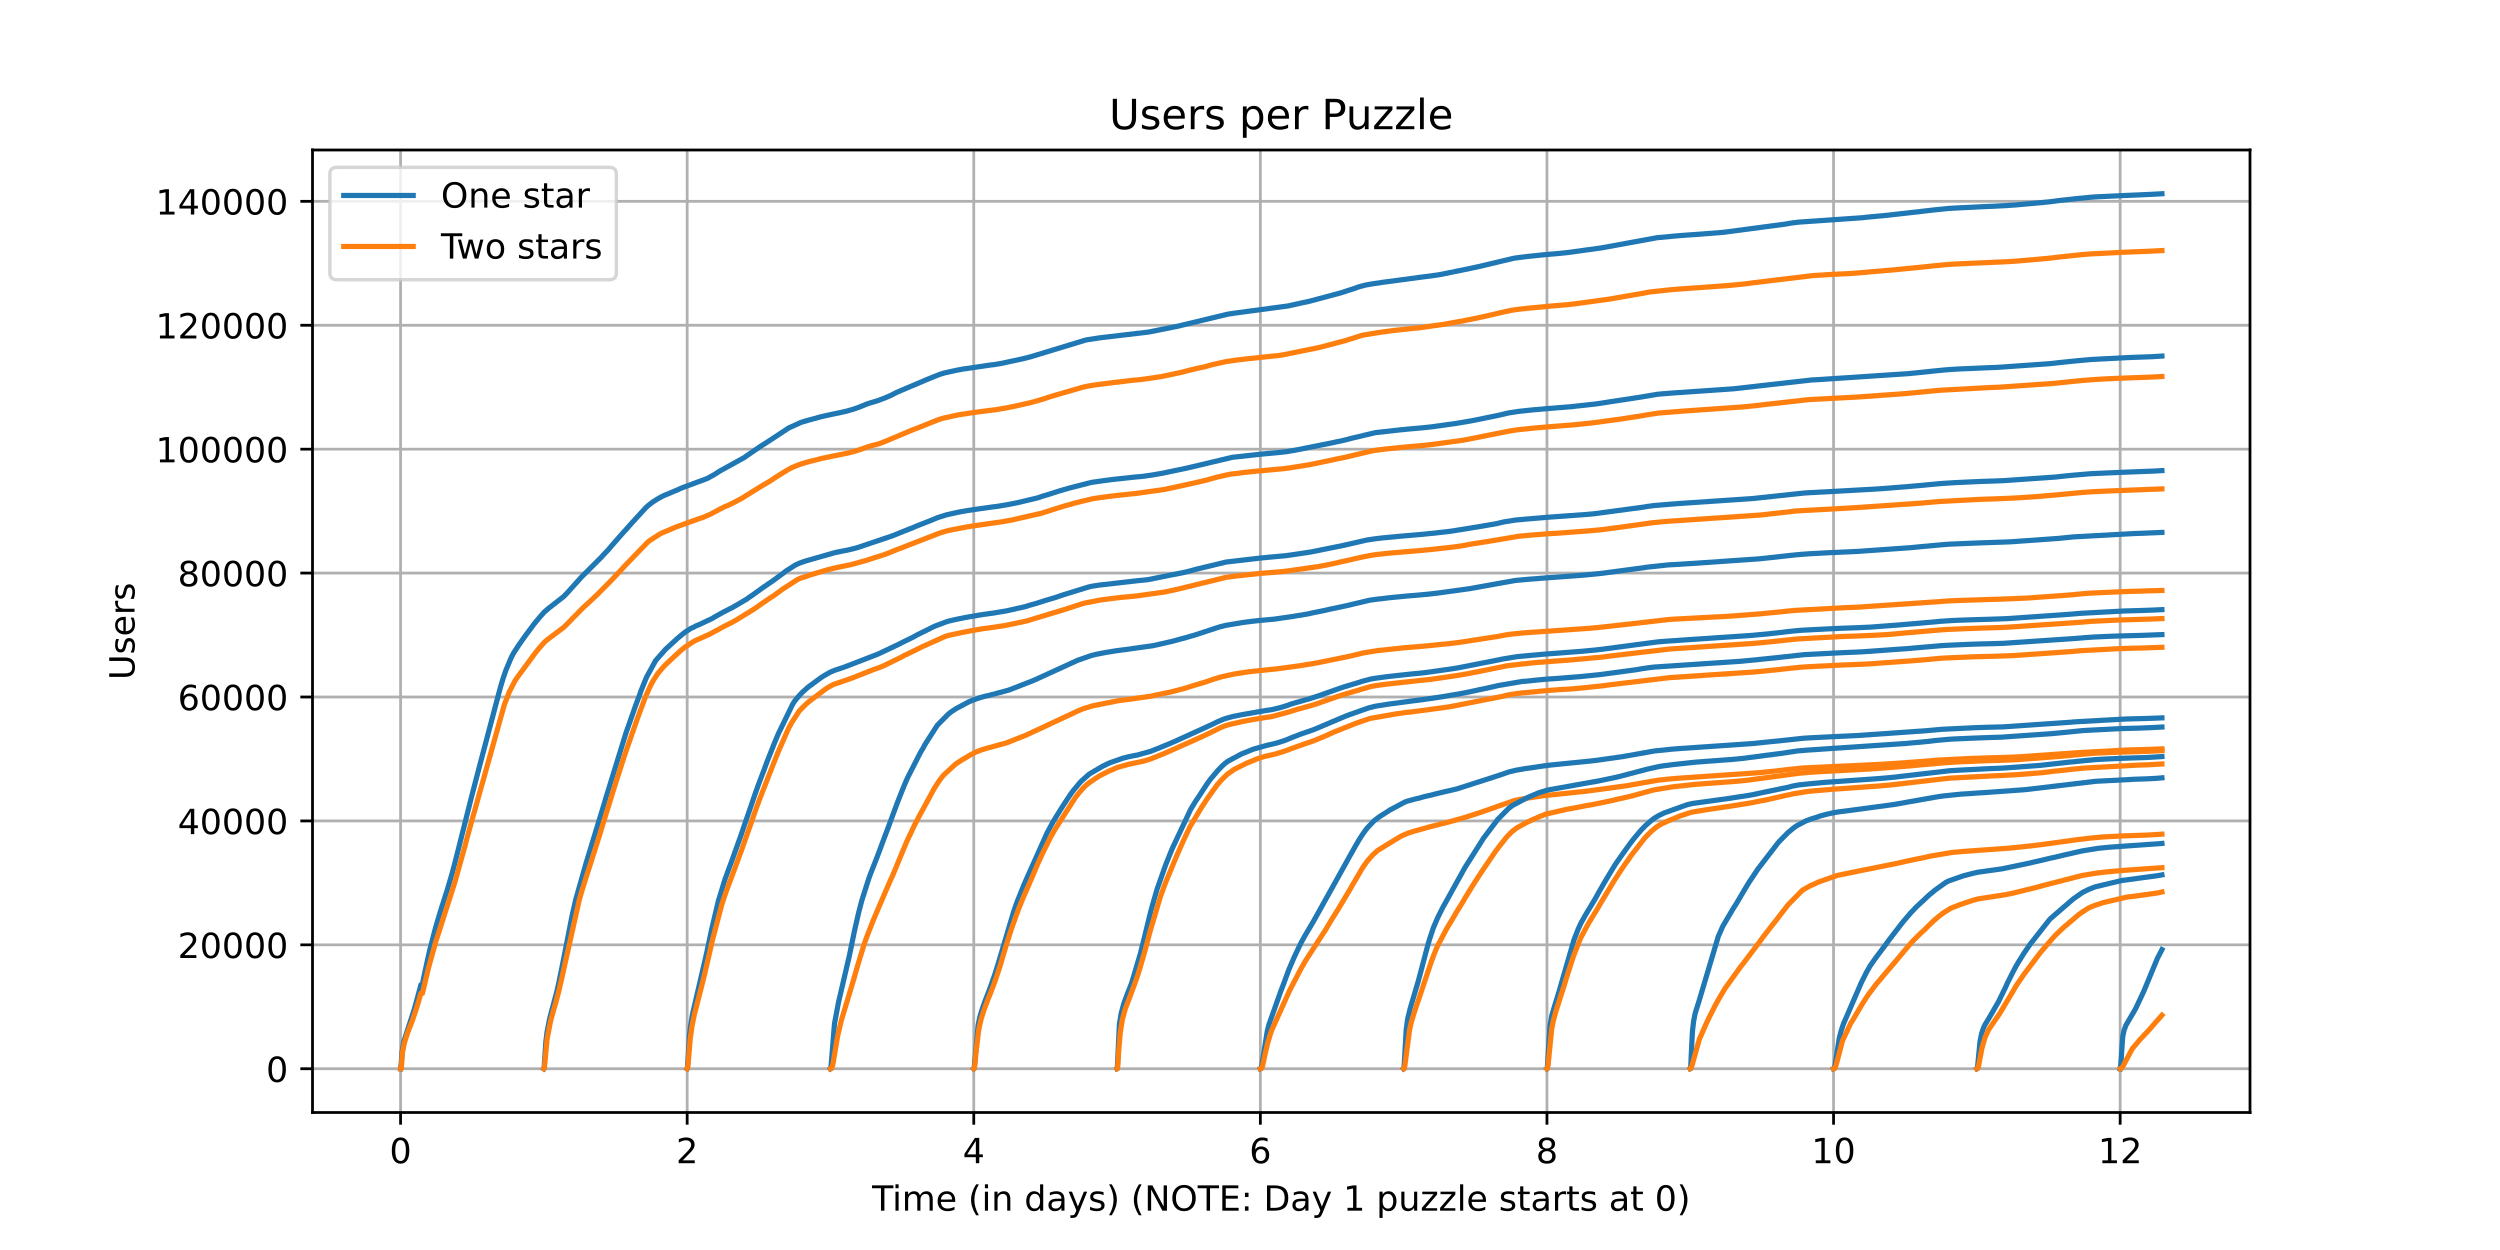 <?xml version="1.0" encoding="utf-8" standalone="no"?>
<!DOCTYPE svg PUBLIC "-//W3C//DTD SVG 1.1//EN"
  "http://www.w3.org/Graphics/SVG/1.1/DTD/svg11.dtd">
<!-- Created with matplotlib (https://matplotlib.org/) -->
<svg height="360pt" version="1.1" viewBox="0 0 720 360" width="720pt" xmlns="http://www.w3.org/2000/svg" xmlns:xlink="http://www.w3.org/1999/xlink">
 <defs>
  <style type="text/css">*{stroke-linecap:butt;stroke-linejoin:round;}</style>
 </defs>
 <g id="figure_1">
  <g id="patch_1">
   <path d="M 0 360 
L 720 360 
L 720 0 
L 0 0 
z
" style="fill:#ffffff;"/>
  </g>
  <g id="axes_1">
   <g id="patch_2">
    <path d="M 90 320.4 
L 648 320.4 
L 648 43.2 
L 90 43.2 
z
" style="fill:#ffffff;"/>
   </g>
   <g id="matplotlib.axis_1">
    <g id="xtick_1">
     <g id="line2d_1">
      <path clip-path="url(#p3c2cf49d57)" d="M 115.364 320.4 
L 115.364 43.2 
" style="fill:none;stroke:#b0b0b0;stroke-linecap:square;stroke-width:0.8;"/>
     </g>
     <g id="line2d_2">
      <defs>
       <path d="M 0 0 
L 0 3.5 
" id="m5590562776" style="stroke:#000000;stroke-width:0.8;"/>
      </defs>
      <g>
       <use style="stroke:#000000;stroke-width:0.8;" x="115.364" xlink:href="#m5590562776" y="320.4"/>
      </g>
     </g>
     <g id="text_1">
      <!-- 0 -->
      <g transform="translate(112.182 334.998)scale(0.1 -0.1)">
       <defs>
        <path d="M 31.781 66.406 
Q 24.172 66.406 20.328 58.906 
Q 16.5 51.422 16.5 36.375 
Q 16.5 21.391 20.328 13.891 
Q 24.172 6.391 31.781 6.391 
Q 39.453 6.391 43.281 13.891 
Q 47.125 21.391 47.125 36.375 
Q 47.125 51.422 43.281 58.906 
Q 39.453 66.406 31.781 66.406 
z
M 31.781 74.219 
Q 44.047 74.219 50.516 64.516 
Q 56.984 54.828 56.984 36.375 
Q 56.984 17.969 50.516 8.266 
Q 44.047 -1.422 31.781 -1.422 
Q 19.531 -1.422 13.062 8.266 
Q 6.594 17.969 6.594 36.375 
Q 6.594 54.828 13.062 64.516 
Q 19.531 74.219 31.781 74.219 
z
" id="DejaVuSans-48"/>
       </defs>
       <use xlink:href="#DejaVuSans-48"/>
      </g>
     </g>
    </g>
    <g id="xtick_2">
     <g id="line2d_3">
      <path clip-path="url(#p3c2cf49d57)" d="M 197.904 320.4 
L 197.904 43.2 
" style="fill:none;stroke:#b0b0b0;stroke-linecap:square;stroke-width:0.8;"/>
     </g>
     <g id="line2d_4">
      <g>
       <use style="stroke:#000000;stroke-width:0.8;" x="197.904" xlink:href="#m5590562776" y="320.4"/>
      </g>
     </g>
     <g id="text_2">
      <!-- 2 -->
      <g transform="translate(194.723 334.998)scale(0.1 -0.1)">
       <defs>
        <path d="M 19.188 8.297 
L 53.609 8.297 
L 53.609 0 
L 7.328 0 
L 7.328 8.297 
Q 12.938 14.109 22.625 23.891 
Q 32.328 33.688 34.812 36.531 
Q 39.547 41.844 41.422 45.531 
Q 43.312 49.219 43.312 52.781 
Q 43.312 58.594 39.234 62.25 
Q 35.156 65.922 28.609 65.922 
Q 23.969 65.922 18.812 64.312 
Q 13.672 62.703 7.812 59.422 
L 7.812 69.391 
Q 13.766 71.781 18.938 73 
Q 24.125 74.219 28.422 74.219 
Q 39.75 74.219 46.484 68.547 
Q 53.219 62.891 53.219 53.422 
Q 53.219 48.922 51.531 44.891 
Q 49.859 40.875 45.406 35.406 
Q 44.188 33.984 37.641 27.219 
Q 31.109 20.453 19.188 8.297 
z
" id="DejaVuSans-50"/>
       </defs>
       <use xlink:href="#DejaVuSans-50"/>
      </g>
     </g>
    </g>
    <g id="xtick_3">
     <g id="line2d_5">
      <path clip-path="url(#p3c2cf49d57)" d="M 280.444 320.4 
L 280.444 43.2 
" style="fill:none;stroke:#b0b0b0;stroke-linecap:square;stroke-width:0.8;"/>
     </g>
     <g id="line2d_6">
      <g>
       <use style="stroke:#000000;stroke-width:0.8;" x="280.444" xlink:href="#m5590562776" y="320.4"/>
      </g>
     </g>
     <g id="text_3">
      <!-- 4 -->
      <g transform="translate(277.263 334.998)scale(0.1 -0.1)">
       <defs>
        <path d="M 37.797 64.312 
L 12.891 25.391 
L 37.797 25.391 
z
M 35.203 72.906 
L 47.609 72.906 
L 47.609 25.391 
L 58.016 25.391 
L 58.016 17.188 
L 47.609 17.188 
L 47.609 0 
L 37.797 0 
L 37.797 17.188 
L 4.891 17.188 
L 4.891 26.703 
z
" id="DejaVuSans-52"/>
       </defs>
       <use xlink:href="#DejaVuSans-52"/>
      </g>
     </g>
    </g>
    <g id="xtick_4">
     <g id="line2d_7">
      <path clip-path="url(#p3c2cf49d57)" d="M 362.984 320.4 
L 362.984 43.2 
" style="fill:none;stroke:#b0b0b0;stroke-linecap:square;stroke-width:0.8;"/>
     </g>
     <g id="line2d_8">
      <g>
       <use style="stroke:#000000;stroke-width:0.8;" x="362.984" xlink:href="#m5590562776" y="320.4"/>
      </g>
     </g>
     <g id="text_4">
      <!-- 6 -->
      <g transform="translate(359.803 334.998)scale(0.1 -0.1)">
       <defs>
        <path d="M 33.016 40.375 
Q 26.375 40.375 22.484 35.828 
Q 18.609 31.297 18.609 23.391 
Q 18.609 15.531 22.484 10.953 
Q 26.375 6.391 33.016 6.391 
Q 39.656 6.391 43.531 10.953 
Q 47.406 15.531 47.406 23.391 
Q 47.406 31.297 43.531 35.828 
Q 39.656 40.375 33.016 40.375 
z
M 52.594 71.297 
L 52.594 62.312 
Q 48.875 64.062 45.094 64.984 
Q 41.312 65.922 37.594 65.922 
Q 27.828 65.922 22.672 59.328 
Q 17.531 52.734 16.797 39.406 
Q 19.672 43.656 24.016 45.922 
Q 28.375 48.188 33.594 48.188 
Q 44.578 48.188 50.953 41.516 
Q 57.328 34.859 57.328 23.391 
Q 57.328 12.156 50.688 5.359 
Q 44.047 -1.422 33.016 -1.422 
Q 20.359 -1.422 13.672 8.266 
Q 6.984 17.969 6.984 36.375 
Q 6.984 53.656 15.188 63.938 
Q 23.391 74.219 37.203 74.219 
Q 40.922 74.219 44.703 73.484 
Q 48.484 72.75 52.594 71.297 
z
" id="DejaVuSans-54"/>
       </defs>
       <use xlink:href="#DejaVuSans-54"/>
      </g>
     </g>
    </g>
    <g id="xtick_5">
     <g id="line2d_9">
      <path clip-path="url(#p3c2cf49d57)" d="M 445.524 320.4 
L 445.524 43.2 
" style="fill:none;stroke:#b0b0b0;stroke-linecap:square;stroke-width:0.8;"/>
     </g>
     <g id="line2d_10">
      <g>
       <use style="stroke:#000000;stroke-width:0.8;" x="445.524" xlink:href="#m5590562776" y="320.4"/>
      </g>
     </g>
     <g id="text_5">
      <!-- 8 -->
      <g transform="translate(442.343 334.998)scale(0.1 -0.1)">
       <defs>
        <path d="M 31.781 34.625 
Q 24.75 34.625 20.719 30.859 
Q 16.703 27.094 16.703 20.516 
Q 16.703 13.922 20.719 10.156 
Q 24.75 6.391 31.781 6.391 
Q 38.812 6.391 42.859 10.172 
Q 46.922 13.969 46.922 20.516 
Q 46.922 27.094 42.891 30.859 
Q 38.875 34.625 31.781 34.625 
z
M 21.922 38.812 
Q 15.578 40.375 12.031 44.719 
Q 8.5 49.078 8.5 55.328 
Q 8.5 64.062 14.719 69.141 
Q 20.953 74.219 31.781 74.219 
Q 42.672 74.219 48.875 69.141 
Q 55.078 64.062 55.078 55.328 
Q 55.078 49.078 51.531 44.719 
Q 48 40.375 41.703 38.812 
Q 48.828 37.156 52.797 32.312 
Q 56.781 27.484 56.781 20.516 
Q 56.781 9.906 50.312 4.234 
Q 43.844 -1.422 31.781 -1.422 
Q 19.734 -1.422 13.25 4.234 
Q 6.781 9.906 6.781 20.516 
Q 6.781 27.484 10.781 32.312 
Q 14.797 37.156 21.922 38.812 
z
M 18.312 54.391 
Q 18.312 48.734 21.844 45.562 
Q 25.391 42.391 31.781 42.391 
Q 38.141 42.391 41.719 45.562 
Q 45.312 48.734 45.312 54.391 
Q 45.312 60.062 41.719 63.234 
Q 38.141 66.406 31.781 66.406 
Q 25.391 66.406 21.844 63.234 
Q 18.312 60.062 18.312 54.391 
z
" id="DejaVuSans-56"/>
       </defs>
       <use xlink:href="#DejaVuSans-56"/>
      </g>
     </g>
    </g>
    <g id="xtick_6">
     <g id="line2d_11">
      <path clip-path="url(#p3c2cf49d57)" d="M 528.064 320.4 
L 528.064 43.2 
" style="fill:none;stroke:#b0b0b0;stroke-linecap:square;stroke-width:0.8;"/>
     </g>
     <g id="line2d_12">
      <g>
       <use style="stroke:#000000;stroke-width:0.8;" x="528.064" xlink:href="#m5590562776" y="320.4"/>
      </g>
     </g>
     <g id="text_6">
      <!-- 10 -->
      <g transform="translate(521.702 334.998)scale(0.1 -0.1)">
       <defs>
        <path d="M 12.406 8.297 
L 28.516 8.297 
L 28.516 63.922 
L 10.984 60.406 
L 10.984 69.391 
L 28.422 72.906 
L 38.281 72.906 
L 38.281 8.297 
L 54.391 8.297 
L 54.391 0 
L 12.406 0 
z
" id="DejaVuSans-49"/>
       </defs>
       <use xlink:href="#DejaVuSans-49"/>
       <use x="63.623" xlink:href="#DejaVuSans-48"/>
      </g>
     </g>
    </g>
    <g id="xtick_7">
     <g id="line2d_13">
      <path clip-path="url(#p3c2cf49d57)" d="M 610.605 320.4 
L 610.605 43.2 
" style="fill:none;stroke:#b0b0b0;stroke-linecap:square;stroke-width:0.8;"/>
     </g>
     <g id="line2d_14">
      <g>
       <use style="stroke:#000000;stroke-width:0.8;" x="610.605" xlink:href="#m5590562776" y="320.4"/>
      </g>
     </g>
     <g id="text_7">
      <!-- 12 -->
      <g transform="translate(604.242 334.998)scale(0.1 -0.1)">
       <use xlink:href="#DejaVuSans-49"/>
       <use x="63.623" xlink:href="#DejaVuSans-50"/>
      </g>
     </g>
    </g>
    <g id="text_8">
     <!-- Time (in days) (NOTE: Day 1 puzzle starts at 0) -->
     <g transform="translate(251.161 348.677)scale(0.1 -0.1)">
      <defs>
       <path d="M -0.297 72.906 
L 61.375 72.906 
L 61.375 64.594 
L 35.5 64.594 
L 35.5 0 
L 25.594 0 
L 25.594 64.594 
L -0.297 64.594 
z
" id="DejaVuSans-84"/>
       <path d="M 9.422 54.688 
L 18.406 54.688 
L 18.406 0 
L 9.422 0 
z
M 9.422 75.984 
L 18.406 75.984 
L 18.406 64.594 
L 9.422 64.594 
z
" id="DejaVuSans-105"/>
       <path d="M 52 44.188 
Q 55.375 50.25 60.062 53.125 
Q 64.75 56 71.094 56 
Q 79.641 56 84.281 50.016 
Q 88.922 44.047 88.922 33.016 
L 88.922 0 
L 79.891 0 
L 79.891 32.719 
Q 79.891 40.578 77.094 44.375 
Q 74.312 48.188 68.609 48.188 
Q 61.625 48.188 57.562 43.547 
Q 53.516 38.922 53.516 30.906 
L 53.516 0 
L 44.484 0 
L 44.484 32.719 
Q 44.484 40.625 41.703 44.406 
Q 38.922 48.188 33.109 48.188 
Q 26.219 48.188 22.156 43.531 
Q 18.109 38.875 18.109 30.906 
L 18.109 0 
L 9.078 0 
L 9.078 54.688 
L 18.109 54.688 
L 18.109 46.188 
Q 21.188 51.219 25.484 53.609 
Q 29.781 56 35.688 56 
Q 41.656 56 45.828 52.969 
Q 50 49.953 52 44.188 
z
" id="DejaVuSans-109"/>
       <path d="M 56.203 29.594 
L 56.203 25.203 
L 14.891 25.203 
Q 15.484 15.922 20.484 11.062 
Q 25.484 6.203 34.422 6.203 
Q 39.594 6.203 44.453 7.469 
Q 49.312 8.734 54.109 11.281 
L 54.109 2.781 
Q 49.266 0.734 44.188 -0.344 
Q 39.109 -1.422 33.891 -1.422 
Q 20.797 -1.422 13.156 6.188 
Q 5.516 13.812 5.516 26.812 
Q 5.516 40.234 12.766 48.109 
Q 20.016 56 32.328 56 
Q 43.359 56 49.781 48.891 
Q 56.203 41.797 56.203 29.594 
z
M 47.219 32.234 
Q 47.125 39.594 43.094 43.984 
Q 39.062 48.391 32.422 48.391 
Q 24.906 48.391 20.391 44.141 
Q 15.875 39.891 15.188 32.172 
z
" id="DejaVuSans-101"/>
       <path id="DejaVuSans-32"/>
       <path d="M 31 75.875 
Q 24.469 64.656 21.281 53.656 
Q 18.109 42.672 18.109 31.391 
Q 18.109 20.125 21.312 9.062 
Q 24.516 -2 31 -13.188 
L 23.188 -13.188 
Q 15.875 -1.703 12.234 9.375 
Q 8.594 20.453 8.594 31.391 
Q 8.594 42.281 12.203 53.312 
Q 15.828 64.359 23.188 75.875 
z
" id="DejaVuSans-40"/>
       <path d="M 54.891 33.016 
L 54.891 0 
L 45.906 0 
L 45.906 32.719 
Q 45.906 40.484 42.875 44.328 
Q 39.844 48.188 33.797 48.188 
Q 26.516 48.188 22.312 43.547 
Q 18.109 38.922 18.109 30.906 
L 18.109 0 
L 9.078 0 
L 9.078 54.688 
L 18.109 54.688 
L 18.109 46.188 
Q 21.344 51.125 25.703 53.562 
Q 30.078 56 35.797 56 
Q 45.219 56 50.047 50.172 
Q 54.891 44.344 54.891 33.016 
z
" id="DejaVuSans-110"/>
       <path d="M 45.406 46.391 
L 45.406 75.984 
L 54.391 75.984 
L 54.391 0 
L 45.406 0 
L 45.406 8.203 
Q 42.578 3.328 38.25 0.953 
Q 33.938 -1.422 27.875 -1.422 
Q 17.969 -1.422 11.734 6.484 
Q 5.516 14.406 5.516 27.297 
Q 5.516 40.188 11.734 48.094 
Q 17.969 56 27.875 56 
Q 33.938 56 38.25 53.625 
Q 42.578 51.266 45.406 46.391 
z
M 14.797 27.297 
Q 14.797 17.391 18.875 11.75 
Q 22.953 6.109 30.078 6.109 
Q 37.203 6.109 41.297 11.75 
Q 45.406 17.391 45.406 27.297 
Q 45.406 37.203 41.297 42.844 
Q 37.203 48.484 30.078 48.484 
Q 22.953 48.484 18.875 42.844 
Q 14.797 37.203 14.797 27.297 
z
" id="DejaVuSans-100"/>
       <path d="M 34.281 27.484 
Q 23.391 27.484 19.188 25 
Q 14.984 22.516 14.984 16.5 
Q 14.984 11.719 18.141 8.906 
Q 21.297 6.109 26.703 6.109 
Q 34.188 6.109 38.703 11.406 
Q 43.219 16.703 43.219 25.484 
L 43.219 27.484 
z
M 52.203 31.203 
L 52.203 0 
L 43.219 0 
L 43.219 8.297 
Q 40.141 3.328 35.547 0.953 
Q 30.953 -1.422 24.312 -1.422 
Q 15.922 -1.422 10.953 3.297 
Q 6 8.016 6 15.922 
Q 6 25.141 12.172 29.828 
Q 18.359 34.516 30.609 34.516 
L 43.219 34.516 
L 43.219 35.406 
Q 43.219 41.609 39.141 45 
Q 35.062 48.391 27.688 48.391 
Q 23 48.391 18.547 47.266 
Q 14.109 46.141 10.016 43.891 
L 10.016 52.203 
Q 14.938 54.109 19.578 55.047 
Q 24.219 56 28.609 56 
Q 40.484 56 46.344 49.844 
Q 52.203 43.703 52.203 31.203 
z
" id="DejaVuSans-97"/>
       <path d="M 32.172 -5.078 
Q 28.375 -14.844 24.75 -17.812 
Q 21.141 -20.797 15.094 -20.797 
L 7.906 -20.797 
L 7.906 -13.281 
L 13.188 -13.281 
Q 16.891 -13.281 18.938 -11.516 
Q 21 -9.766 23.484 -3.219 
L 25.094 0.875 
L 2.984 54.688 
L 12.5 54.688 
L 29.594 11.922 
L 46.688 54.688 
L 56.203 54.688 
z
" id="DejaVuSans-121"/>
       <path d="M 44.281 53.078 
L 44.281 44.578 
Q 40.484 46.531 36.375 47.5 
Q 32.281 48.484 27.875 48.484 
Q 21.188 48.484 17.844 46.438 
Q 14.5 44.391 14.5 40.281 
Q 14.5 37.156 16.891 35.375 
Q 19.281 33.594 26.516 31.984 
L 29.594 31.297 
Q 39.156 29.25 43.188 25.516 
Q 47.219 21.781 47.219 15.094 
Q 47.219 7.469 41.188 3.016 
Q 35.156 -1.422 24.609 -1.422 
Q 20.219 -1.422 15.453 -0.562 
Q 10.688 0.297 5.422 2 
L 5.422 11.281 
Q 10.406 8.688 15.234 7.391 
Q 20.062 6.109 24.812 6.109 
Q 31.156 6.109 34.562 8.281 
Q 37.984 10.453 37.984 14.406 
Q 37.984 18.062 35.516 20.016 
Q 33.062 21.969 24.703 23.781 
L 21.578 24.516 
Q 13.234 26.266 9.516 29.906 
Q 5.812 33.547 5.812 39.891 
Q 5.812 47.609 11.281 51.797 
Q 16.75 56 26.812 56 
Q 31.781 56 36.172 55.266 
Q 40.578 54.547 44.281 53.078 
z
" id="DejaVuSans-115"/>
       <path d="M 8.016 75.875 
L 15.828 75.875 
Q 23.141 64.359 26.781 53.312 
Q 30.422 42.281 30.422 31.391 
Q 30.422 20.453 26.781 9.375 
Q 23.141 -1.703 15.828 -13.188 
L 8.016 -13.188 
Q 14.5 -2 17.703 9.062 
Q 20.906 20.125 20.906 31.391 
Q 20.906 42.672 17.703 53.656 
Q 14.5 64.656 8.016 75.875 
z
" id="DejaVuSans-41"/>
       <path d="M 9.812 72.906 
L 23.094 72.906 
L 55.422 11.922 
L 55.422 72.906 
L 64.984 72.906 
L 64.984 0 
L 51.703 0 
L 19.391 60.984 
L 19.391 0 
L 9.812 0 
z
" id="DejaVuSans-78"/>
       <path d="M 39.406 66.219 
Q 28.656 66.219 22.328 58.203 
Q 16.016 50.203 16.016 36.375 
Q 16.016 22.609 22.328 14.594 
Q 28.656 6.594 39.406 6.594 
Q 50.141 6.594 56.422 14.594 
Q 62.703 22.609 62.703 36.375 
Q 62.703 50.203 56.422 58.203 
Q 50.141 66.219 39.406 66.219 
z
M 39.406 74.219 
Q 54.734 74.219 63.906 63.938 
Q 73.094 53.656 73.094 36.375 
Q 73.094 19.141 63.906 8.859 
Q 54.734 -1.422 39.406 -1.422 
Q 24.031 -1.422 14.812 8.828 
Q 5.609 19.094 5.609 36.375 
Q 5.609 53.656 14.812 63.938 
Q 24.031 74.219 39.406 74.219 
z
" id="DejaVuSans-79"/>
       <path d="M 9.812 72.906 
L 55.906 72.906 
L 55.906 64.594 
L 19.672 64.594 
L 19.672 43.016 
L 54.391 43.016 
L 54.391 34.719 
L 19.672 34.719 
L 19.672 8.297 
L 56.781 8.297 
L 56.781 0 
L 9.812 0 
z
" id="DejaVuSans-69"/>
       <path d="M 11.719 12.406 
L 22.016 12.406 
L 22.016 0 
L 11.719 0 
z
M 11.719 51.703 
L 22.016 51.703 
L 22.016 39.312 
L 11.719 39.312 
z
" id="DejaVuSans-58"/>
       <path d="M 19.672 64.797 
L 19.672 8.109 
L 31.594 8.109 
Q 46.688 8.109 53.688 14.938 
Q 60.688 21.781 60.688 36.531 
Q 60.688 51.172 53.688 57.984 
Q 46.688 64.797 31.594 64.797 
z
M 9.812 72.906 
L 30.078 72.906 
Q 51.266 72.906 61.172 64.094 
Q 71.094 55.281 71.094 36.531 
Q 71.094 17.672 61.125 8.828 
Q 51.172 0 30.078 0 
L 9.812 0 
z
" id="DejaVuSans-68"/>
       <path d="M 18.109 8.203 
L 18.109 -20.797 
L 9.078 -20.797 
L 9.078 54.688 
L 18.109 54.688 
L 18.109 46.391 
Q 20.953 51.266 25.266 53.625 
Q 29.594 56 35.594 56 
Q 45.562 56 51.781 48.094 
Q 58.016 40.188 58.016 27.297 
Q 58.016 14.406 51.781 6.484 
Q 45.562 -1.422 35.594 -1.422 
Q 29.594 -1.422 25.266 0.953 
Q 20.953 3.328 18.109 8.203 
z
M 48.688 27.297 
Q 48.688 37.203 44.609 42.844 
Q 40.531 48.484 33.406 48.484 
Q 26.266 48.484 22.188 42.844 
Q 18.109 37.203 18.109 27.297 
Q 18.109 17.391 22.188 11.75 
Q 26.266 6.109 33.406 6.109 
Q 40.531 6.109 44.609 11.75 
Q 48.688 17.391 48.688 27.297 
z
" id="DejaVuSans-112"/>
       <path d="M 8.5 21.578 
L 8.5 54.688 
L 17.484 54.688 
L 17.484 21.922 
Q 17.484 14.156 20.5 10.266 
Q 23.531 6.391 29.594 6.391 
Q 36.859 6.391 41.078 11.031 
Q 45.312 15.672 45.312 23.688 
L 45.312 54.688 
L 54.297 54.688 
L 54.297 0 
L 45.312 0 
L 45.312 8.406 
Q 42.047 3.422 37.719 1 
Q 33.406 -1.422 27.688 -1.422 
Q 18.266 -1.422 13.375 4.438 
Q 8.5 10.297 8.5 21.578 
z
M 31.109 56 
z
" id="DejaVuSans-117"/>
       <path d="M 5.516 54.688 
L 48.188 54.688 
L 48.188 46.484 
L 14.406 7.172 
L 48.188 7.172 
L 48.188 0 
L 4.297 0 
L 4.297 8.203 
L 38.094 47.516 
L 5.516 47.516 
z
" id="DejaVuSans-122"/>
       <path d="M 9.422 75.984 
L 18.406 75.984 
L 18.406 0 
L 9.422 0 
z
" id="DejaVuSans-108"/>
       <path d="M 18.312 70.219 
L 18.312 54.688 
L 36.812 54.688 
L 36.812 47.703 
L 18.312 47.703 
L 18.312 18.016 
Q 18.312 11.328 20.141 9.422 
Q 21.969 7.516 27.594 7.516 
L 36.812 7.516 
L 36.812 0 
L 27.594 0 
Q 17.188 0 13.234 3.875 
Q 9.281 7.766 9.281 18.016 
L 9.281 47.703 
L 2.688 47.703 
L 2.688 54.688 
L 9.281 54.688 
L 9.281 70.219 
z
" id="DejaVuSans-116"/>
       <path d="M 41.109 46.297 
Q 39.594 47.172 37.812 47.578 
Q 36.031 48 33.891 48 
Q 26.266 48 22.188 43.047 
Q 18.109 38.094 18.109 28.812 
L 18.109 0 
L 9.078 0 
L 9.078 54.688 
L 18.109 54.688 
L 18.109 46.188 
Q 20.953 51.172 25.484 53.578 
Q 30.031 56 36.531 56 
Q 37.453 56 38.578 55.875 
Q 39.703 55.766 41.062 55.516 
z
" id="DejaVuSans-114"/>
      </defs>
      <use xlink:href="#DejaVuSans-84"/>
      <use x="57.959" xlink:href="#DejaVuSans-105"/>
      <use x="85.742" xlink:href="#DejaVuSans-109"/>
      <use x="183.154" xlink:href="#DejaVuSans-101"/>
      <use x="244.678" xlink:href="#DejaVuSans-32"/>
      <use x="276.465" xlink:href="#DejaVuSans-40"/>
      <use x="315.479" xlink:href="#DejaVuSans-105"/>
      <use x="343.262" xlink:href="#DejaVuSans-110"/>
      <use x="406.641" xlink:href="#DejaVuSans-32"/>
      <use x="438.428" xlink:href="#DejaVuSans-100"/>
      <use x="501.904" xlink:href="#DejaVuSans-97"/>
      <use x="563.184" xlink:href="#DejaVuSans-121"/>
      <use x="622.363" xlink:href="#DejaVuSans-115"/>
      <use x="674.463" xlink:href="#DejaVuSans-41"/>
      <use x="713.477" xlink:href="#DejaVuSans-32"/>
      <use x="745.264" xlink:href="#DejaVuSans-40"/>
      <use x="784.277" xlink:href="#DejaVuSans-78"/>
      <use x="859.082" xlink:href="#DejaVuSans-79"/>
      <use x="937.793" xlink:href="#DejaVuSans-84"/>
      <use x="998.877" xlink:href="#DejaVuSans-69"/>
      <use x="1062.061" xlink:href="#DejaVuSans-58"/>
      <use x="1095.752" xlink:href="#DejaVuSans-32"/>
      <use x="1127.539" xlink:href="#DejaVuSans-68"/>
      <use x="1204.541" xlink:href="#DejaVuSans-97"/>
      <use x="1265.82" xlink:href="#DejaVuSans-121"/>
      <use x="1325" xlink:href="#DejaVuSans-32"/>
      <use x="1356.787" xlink:href="#DejaVuSans-49"/>
      <use x="1420.41" xlink:href="#DejaVuSans-32"/>
      <use x="1452.197" xlink:href="#DejaVuSans-112"/>
      <use x="1515.674" xlink:href="#DejaVuSans-117"/>
      <use x="1579.053" xlink:href="#DejaVuSans-122"/>
      <use x="1631.543" xlink:href="#DejaVuSans-122"/>
      <use x="1684.033" xlink:href="#DejaVuSans-108"/>
      <use x="1711.816" xlink:href="#DejaVuSans-101"/>
      <use x="1773.34" xlink:href="#DejaVuSans-32"/>
      <use x="1805.127" xlink:href="#DejaVuSans-115"/>
      <use x="1857.227" xlink:href="#DejaVuSans-116"/>
      <use x="1896.436" xlink:href="#DejaVuSans-97"/>
      <use x="1957.715" xlink:href="#DejaVuSans-114"/>
      <use x="1998.828" xlink:href="#DejaVuSans-116"/>
      <use x="2038.037" xlink:href="#DejaVuSans-115"/>
      <use x="2090.137" xlink:href="#DejaVuSans-32"/>
      <use x="2121.924" xlink:href="#DejaVuSans-97"/>
      <use x="2183.203" xlink:href="#DejaVuSans-116"/>
      <use x="2222.412" xlink:href="#DejaVuSans-32"/>
      <use x="2254.199" xlink:href="#DejaVuSans-48"/>
      <use x="2317.822" xlink:href="#DejaVuSans-41"/>
     </g>
    </g>
   </g>
   <g id="matplotlib.axis_2">
    <g id="ytick_1">
     <g id="line2d_15">
      <path clip-path="url(#p3c2cf49d57)" d="M 90 307.8 
L 648 307.8 
" style="fill:none;stroke:#b0b0b0;stroke-linecap:square;stroke-width:0.8;"/>
     </g>
     <g id="line2d_16">
      <defs>
       <path d="M 0 0 
L -3.5 0 
" id="ma411490951" style="stroke:#000000;stroke-width:0.8;"/>
      </defs>
      <g>
       <use style="stroke:#000000;stroke-width:0.8;" x="90" xlink:href="#ma411490951" y="307.8"/>
      </g>
     </g>
     <g id="text_9">
      <!-- 0 -->
      <g transform="translate(76.638 311.599)scale(0.1 -0.1)">
       <use xlink:href="#DejaVuSans-48"/>
      </g>
     </g>
    </g>
    <g id="ytick_2">
     <g id="line2d_17">
      <path clip-path="url(#p3c2cf49d57)" d="M 90 272.112 
L 648 272.112 
" style="fill:none;stroke:#b0b0b0;stroke-linecap:square;stroke-width:0.8;"/>
     </g>
     <g id="line2d_18">
      <g>
       <use style="stroke:#000000;stroke-width:0.8;" x="90" xlink:href="#ma411490951" y="272.112"/>
      </g>
     </g>
     <g id="text_10">
      <!-- 20000 -->
      <g transform="translate(51.188 275.911)scale(0.1 -0.1)">
       <use xlink:href="#DejaVuSans-50"/>
       <use x="63.623" xlink:href="#DejaVuSans-48"/>
       <use x="127.246" xlink:href="#DejaVuSans-48"/>
       <use x="190.869" xlink:href="#DejaVuSans-48"/>
       <use x="254.492" xlink:href="#DejaVuSans-48"/>
      </g>
     </g>
    </g>
    <g id="ytick_3">
     <g id="line2d_19">
      <path clip-path="url(#p3c2cf49d57)" d="M 90 236.424 
L 648 236.424 
" style="fill:none;stroke:#b0b0b0;stroke-linecap:square;stroke-width:0.8;"/>
     </g>
     <g id="line2d_20">
      <g>
       <use style="stroke:#000000;stroke-width:0.8;" x="90" xlink:href="#ma411490951" y="236.424"/>
      </g>
     </g>
     <g id="text_11">
      <!-- 40000 -->
      <g transform="translate(51.188 240.223)scale(0.1 -0.1)">
       <use xlink:href="#DejaVuSans-52"/>
       <use x="63.623" xlink:href="#DejaVuSans-48"/>
       <use x="127.246" xlink:href="#DejaVuSans-48"/>
       <use x="190.869" xlink:href="#DejaVuSans-48"/>
       <use x="254.492" xlink:href="#DejaVuSans-48"/>
      </g>
     </g>
    </g>
    <g id="ytick_4">
     <g id="line2d_21">
      <path clip-path="url(#p3c2cf49d57)" d="M 90 200.735 
L 648 200.735 
" style="fill:none;stroke:#b0b0b0;stroke-linecap:square;stroke-width:0.8;"/>
     </g>
     <g id="line2d_22">
      <g>
       <use style="stroke:#000000;stroke-width:0.8;" x="90" xlink:href="#ma411490951" y="200.735"/>
      </g>
     </g>
     <g id="text_12">
      <!-- 60000 -->
      <g transform="translate(51.188 204.535)scale(0.1 -0.1)">
       <use xlink:href="#DejaVuSans-54"/>
       <use x="63.623" xlink:href="#DejaVuSans-48"/>
       <use x="127.246" xlink:href="#DejaVuSans-48"/>
       <use x="190.869" xlink:href="#DejaVuSans-48"/>
       <use x="254.492" xlink:href="#DejaVuSans-48"/>
      </g>
     </g>
    </g>
    <g id="ytick_5">
     <g id="line2d_23">
      <path clip-path="url(#p3c2cf49d57)" d="M 90 165.047 
L 648 165.047 
" style="fill:none;stroke:#b0b0b0;stroke-linecap:square;stroke-width:0.8;"/>
     </g>
     <g id="line2d_24">
      <g>
       <use style="stroke:#000000;stroke-width:0.8;" x="90" xlink:href="#ma411490951" y="165.047"/>
      </g>
     </g>
     <g id="text_13">
      <!-- 80000 -->
      <g transform="translate(51.188 168.846)scale(0.1 -0.1)">
       <use xlink:href="#DejaVuSans-56"/>
       <use x="63.623" xlink:href="#DejaVuSans-48"/>
       <use x="127.246" xlink:href="#DejaVuSans-48"/>
       <use x="190.869" xlink:href="#DejaVuSans-48"/>
       <use x="254.492" xlink:href="#DejaVuSans-48"/>
      </g>
     </g>
    </g>
    <g id="ytick_6">
     <g id="line2d_25">
      <path clip-path="url(#p3c2cf49d57)" d="M 90 129.359 
L 648 129.359 
" style="fill:none;stroke:#b0b0b0;stroke-linecap:square;stroke-width:0.8;"/>
     </g>
     <g id="line2d_26">
      <g>
       <use style="stroke:#000000;stroke-width:0.8;" x="90" xlink:href="#ma411490951" y="129.359"/>
      </g>
     </g>
     <g id="text_14">
      <!-- 100000 -->
      <g transform="translate(44.825 133.158)scale(0.1 -0.1)">
       <use xlink:href="#DejaVuSans-49"/>
       <use x="63.623" xlink:href="#DejaVuSans-48"/>
       <use x="127.246" xlink:href="#DejaVuSans-48"/>
       <use x="190.869" xlink:href="#DejaVuSans-48"/>
       <use x="254.492" xlink:href="#DejaVuSans-48"/>
       <use x="318.115" xlink:href="#DejaVuSans-48"/>
      </g>
     </g>
    </g>
    <g id="ytick_7">
     <g id="line2d_27">
      <path clip-path="url(#p3c2cf49d57)" d="M 90 93.671 
L 648 93.671 
" style="fill:none;stroke:#b0b0b0;stroke-linecap:square;stroke-width:0.8;"/>
     </g>
     <g id="line2d_28">
      <g>
       <use style="stroke:#000000;stroke-width:0.8;" x="90" xlink:href="#ma411490951" y="93.671"/>
      </g>
     </g>
     <g id="text_15">
      <!-- 120000 -->
      <g transform="translate(44.825 97.47)scale(0.1 -0.1)">
       <use xlink:href="#DejaVuSans-49"/>
       <use x="63.623" xlink:href="#DejaVuSans-50"/>
       <use x="127.246" xlink:href="#DejaVuSans-48"/>
       <use x="190.869" xlink:href="#DejaVuSans-48"/>
       <use x="254.492" xlink:href="#DejaVuSans-48"/>
       <use x="318.115" xlink:href="#DejaVuSans-48"/>
      </g>
     </g>
    </g>
    <g id="ytick_8">
     <g id="line2d_29">
      <path clip-path="url(#p3c2cf49d57)" d="M 90 57.982 
L 648 57.982 
" style="fill:none;stroke:#b0b0b0;stroke-linecap:square;stroke-width:0.8;"/>
     </g>
     <g id="line2d_30">
      <g>
       <use style="stroke:#000000;stroke-width:0.8;" x="90" xlink:href="#ma411490951" y="57.982"/>
      </g>
     </g>
     <g id="text_16">
      <!-- 140000 -->
      <g transform="translate(44.825 61.782)scale(0.1 -0.1)">
       <use xlink:href="#DejaVuSans-49"/>
       <use x="63.623" xlink:href="#DejaVuSans-52"/>
       <use x="127.246" xlink:href="#DejaVuSans-48"/>
       <use x="190.869" xlink:href="#DejaVuSans-48"/>
       <use x="254.492" xlink:href="#DejaVuSans-48"/>
       <use x="318.115" xlink:href="#DejaVuSans-48"/>
      </g>
     </g>
    </g>
    <g id="text_17">
     <!-- Users -->
     <g transform="translate(38.745 195.801)rotate(-90)scale(0.1 -0.1)">
      <defs>
       <path d="M 8.688 72.906 
L 18.609 72.906 
L 18.609 28.609 
Q 18.609 16.891 22.844 11.734 
Q 27.094 6.594 36.625 6.594 
Q 46.094 6.594 50.344 11.734 
Q 54.594 16.891 54.594 28.609 
L 54.594 72.906 
L 64.5 72.906 
L 64.5 27.391 
Q 64.5 13.141 57.438 5.859 
Q 50.391 -1.422 36.625 -1.422 
Q 22.797 -1.422 15.734 5.859 
Q 8.688 13.141 8.688 27.391 
z
" id="DejaVuSans-85"/>
      </defs>
      <use xlink:href="#DejaVuSans-85"/>
      <use x="73.193" xlink:href="#DejaVuSans-115"/>
      <use x="125.293" xlink:href="#DejaVuSans-101"/>
      <use x="186.816" xlink:href="#DejaVuSans-114"/>
      <use x="227.93" xlink:href="#DejaVuSans-115"/>
     </g>
    </g>
   </g>
   <g id="line2d_31">
    <path clip-path="url(#p3c2cf49d57)" d="M 115.364 307.8 
L 115.589 305.905 
L 115.787 303.055 
L 116.259 300.1 
L 118.736 292.468 
L 119.303 290.734 
L 120.949 284.688 
L 121.209 283.628 
L 121.666 283.455 
L 121.946 281.914 
L 122.092 281.262 
L 122.627 278.755 
L 123.772 273.612 
L 125.094 268.493 
L 125.675 266.391 
L 126.569 263.373 
L 126.868 262.435 
L 127.306 260.982 
L 127.524 260.349 
L 127.873 259.262 
L 128.291 257.91 
L 128.696 256.7 
L 130.199 251.577 
L 130.853 249.13 
L 132.046 244.43 
L 135.682 229.951 
L 137.684 222.257 
L 138.45 219.341 
L 144.121 197.936 
L 144.915 195.307 
L 145.682 193.069 
L 147.184 189.483 
L 147.523 188.796 
L 147.92 188.068 
L 149.225 186.058 
L 149.879 185.104 
L 151.412 182.945 
L 153.826 179.704 
L 154.338 179.069 
L 154.849 178.466 
L 155.633 177.527 
L 156.071 177.033 
L 156.711 176.308 
L 158.145 175.07 
L 158.514 174.794 
L 162.354 171.792 
L 162.893 171.241 
L 163.686 170.407 
L 164.026 170.001 
L 167.684 165.945 
L 167.802 165.846 
L 173.341 160.318 
L 173.667 159.928 
L 173.809 159.779 
L 175.34 158.156 
L 176.077 157.262 
L 179.65 153.197 
L 180.302 152.503 
L 181.295 151.361 
L 181.806 150.795 
L 185.898 146.321 
L 186.153 146.079 
L 186.653 145.618 
L 187.659 144.826 
L 187.944 144.607 
L 189.222 143.788 
L 189.688 143.531 
L 190.34 143.152 
L 190.651 142.992 
L 191.133 142.745 
L 191.871 142.449 
L 194.536 141.327 
L 194.82 141.225 
L 196.181 140.59 
L 196.439 140.494 
L 196.979 140.288 
L 203.6 137.842 
L 203.913 137.687 
L 204.178 137.535 
L 204.908 137.126 
L 205.312 136.919 
L 205.766 136.655 
L 206.276 136.331 
L 207.127 135.767 
L 207.638 135.485 
L 208.006 135.278 
L 214.339 131.777 
L 214.964 131.327 
L 215.958 130.647 
L 216.328 130.392 
L 216.811 130.069 
L 217.337 129.685 
L 218.357 129.023 
L 218.714 128.752 
L 220.853 127.396 
L 221.25 127.134 
L 227.182 123.236 
L 230.649 121.666 
L 231.202 121.486 
L 233.178 120.911 
L 234.946 120.455 
L 235.683 120.223 
L 236.307 120.067 
L 237.328 119.819 
L 238.008 119.666 
L 238.008 119.666 
L 240.764 119.079 
L 241.673 118.902 
L 242.127 118.802 
L 243.917 118.388 
L 244.513 118.206 
L 245.167 118.026 
L 245.905 117.803 
L 247.195 117.357 
L 248.215 116.95 
L 249.009 116.622 
L 249.548 116.39 
L 250.172 116.177 
L 250.564 116.063 
L 251.589 115.754 
L 252.099 115.613 
L 252.922 115.342 
L 252.922 115.342 
L 253.206 115.239 
L 253.206 115.239 
L 254.91 114.584 
L 255.389 114.38 
L 255.648 114.275 
L 256.103 114.068 
L 256.529 113.892 
L 257.183 113.549 
L 257.524 113.379 
L 258.167 113.053 
L 258.404 112.946 
L 260.989 111.831 
L 264.293 110.439 
L 264.797 110.228 
L 265.03 110.123 
L 265.825 109.793 
L 266.335 109.563 
L 266.902 109.327 
L 267.214 109.199 
L 269.002 108.476 
L 270.878 107.737 
L 271.361 107.6 
L 271.873 107.439 
L 272.583 107.27 
L 274.913 106.761 
L 275.412 106.652 
L 276.703 106.408 
L 277.3 106.297 
L 278.123 106.176 
L 285.387 105.107 
L 286.393 104.998 
L 287.205 104.853 
L 287.971 104.743 
L 294.192 103.41 
L 294.59 103.321 
L 296.828 102.751 
L 312.678 97.932 
L 313.283 97.821 
L 316.237 97.366 
L 317.032 97.255 
L 317.783 97.17 
L 330.824 95.626 
L 339.402 93.911 
L 340.083 93.733 
L 353.545 90.493 
L 354.71 90.318 
L 355.136 90.243 
L 356.613 90.039 
L 370.955 88.114 
L 375.13 87.184 
L 375.925 87.024 
L 376.522 86.911 
L 377.375 86.695 
L 385.3 84.575 
L 386.692 84.17 
L 387.517 83.908 
L 387.915 83.764 
L 389.79 83.168 
L 390.302 82.993 
L 391.182 82.67 
L 391.978 82.441 
L 392.744 82.238 
L 393.284 82.092 
L 394.08 81.956 
L 395.018 81.788 
L 395.756 81.669 
L 397.262 81.467 
L 398.114 81.314 
L 398.995 81.203 
L 414.402 79.14 
L 422.668 77.466 
L 423.009 77.395 
L 423.663 77.245 
L 426.333 76.681 
L 426.93 76.533 
L 427.526 76.387 
L 428.521 76.151 
L 435.964 74.379 
L 437.413 74.179 
L 437.896 74.115 
L 439.686 73.892 
L 444.772 73.357 
L 446.05 73.246 
L 448.89 73.004 
L 451.588 72.725 
L 461.133 71.405 
L 477.186 68.466 
L 481.021 68.118 
L 481.618 68.043 
L 482.868 67.934 
L 483.351 67.897 
L 484.685 67.788 
L 486.873 67.627 
L 488.606 67.516 
L 495.499 66.979 
L 496.692 66.865 
L 514.198 64.538 
L 515.791 64.253 
L 517.497 64.04 
L 517.895 63.985 
L 536.163 62.718 
L 536.93 62.64 
L 537.867 62.529 
L 541.367 62.201 
L 541.992 62.156 
L 544.521 61.89 
L 546.054 61.708 
L 547.02 61.603 
L 547.446 61.551 
L 549.775 61.292 
L 551.308 61.116 
L 552.359 61.009 
L 553.268 60.891 
L 554.206 60.78 
L 555.683 60.611 
L 556.592 60.5 
L 561.309 60.022 
L 563.298 59.911 
L 571.905 59.487 
L 574.518 59.378 
L 576.051 59.294 
L 578.213 59.189 
L 578.894 59.13 
L 580.57 59.021 
L 583.922 58.707 
L 588.268 58.325 
L 589.034 58.239 
L 590.227 58.129 
L 592.244 57.863 
L 593.976 57.643 
L 594.686 57.574 
L 595.737 57.463 
L 597.895 57.22 
L 598.407 57.174 
L 602.326 56.787 
L 604.002 56.676 
L 611.076 56.339 
L 613.803 56.228 
L 615.166 56.169 
L 617.552 56.061 
L 618.972 55.995 
L 621.188 55.884 
L 622.636 55.8 
L 622.636 55.8 
" style="fill:none;stroke:#1f77b4;stroke-linecap:square;stroke-width:1.5;"/>
   </g>
   <g id="line2d_32">
    <path clip-path="url(#p3c2cf49d57)" d="M 115.364 307.8 
L 115.577 307.775 
L 115.89 303.227 
L 116.411 300.543 
L 117.347 297.557 
L 118.389 294.859 
L 118.708 294.037 
L 120.069 290.05 
L 121.209 286.116 
L 121.666 286.055 
L 123.374 278.862 
L 125.419 271.466 
L 131.08 253.811 
L 132.382 249.12 
L 132.472 248.809 
L 133.126 246.464 
L 133.921 243.625 
L 134.197 242.544 
L 134.509 241.35 
L 134.972 239.666 
L 136.437 234.359 
L 136.692 233.524 
L 137.841 229.363 
L 139.187 224.589 
L 139.375 223.934 
L 140.378 220.332 
L 145.256 202.941 
L 146.685 199.24 
L 148.317 196.083 
L 148.998 195.056 
L 153.997 188.273 
L 154.414 187.754 
L 154.934 187.09 
L 155.303 186.662 
L 156.115 185.714 
L 156.411 185.38 
L 156.866 184.883 
L 157.618 184.229 
L 162.462 180.591 
L 162.888 180.154 
L 163.743 179.317 
L 164.195 178.83 
L 164.282 178.744 
L 165.331 177.645 
L 165.331 177.645 
L 165.587 177.401 
L 167.802 175.136 
L 169.442 173.651 
L 169.62 173.473 
L 169.953 173.18 
L 172.006 171.23 
L 174.546 168.673 
L 174.858 168.375 
L 175.415 167.788 
L 175.709 167.51 
L 177.232 165.896 
L 177.693 165.402 
L 178.374 164.719 
L 178.884 164.128 
L 179.82 163.115 
L 180.444 162.46 
L 181.096 161.769 
L 181.096 161.769 
L 181.778 161.068 
L 186.608 156.073 
L 187.148 155.668 
L 189.744 153.98 
L 190.16 153.743 
L 190.68 153.472 
L 192.409 152.76 
L 192.863 152.556 
L 194.424 151.883 
L 194.905 151.698 
L 194.905 151.698 
L 201.427 149.339 
L 202.15 149.13 
L 202.548 148.984 
L 204.794 147.997 
L 206.158 147.276 
L 206.985 146.796 
L 207.779 146.404 
L 208.943 145.831 
L 209.567 145.606 
L 210.504 145.142 
L 211.214 144.794 
L 213.543 143.566 
L 218.216 140.659 
L 218.669 140.379 
L 221.788 138.54 
L 222.237 138.233 
L 222.412 138.122 
L 222.894 137.787 
L 225.106 136.388 
L 225.562 136.111 
L 226.869 135.324 
L 227.438 134.987 
L 228.006 134.694 
L 228.347 134.555 
L 229.387 134.109 
L 229.683 134.002 
L 230.393 133.738 
L 230.692 133.631 
L 232.195 133.167 
L 232.847 132.994 
L 233.235 132.896 
L 235.173 132.412 
L 235.451 132.351 
L 235.797 132.246 
L 236.818 131.982 
L 237.385 131.877 
L 238.008 131.75 
L 238.008 131.75 
L 238.747 131.593 
L 239.826 131.356 
L 240.792 131.179 
L 241.161 131.099 
L 242.014 130.924 
L 244.116 130.503 
L 246.417 129.899 
L 247.535 129.537 
L 249.435 128.868 
L 249.825 128.713 
L 250.172 128.608 
L 251.249 128.302 
L 251.842 128.149 
L 251.986 128.113 
L 252.865 127.888 
L 252.865 127.888 
L 253.404 127.701 
L 254.313 127.36 
L 255.109 127.053 
L 261.785 124.238 
L 262.097 124.129 
L 262.875 123.772 
L 264.463 123.19 
L 269.77 121.054 
L 270.565 120.774 
L 271.589 120.446 
L 276.121 119.455 
L 276.858 119.345 
L 278.323 119.125 
L 278.957 119.016 
L 279.43 118.954 
L 281.069 118.726 
L 283.456 118.419 
L 283.784 118.361 
L 284.648 118.251 
L 285.655 118.122 
L 286.637 118.015 
L 287.017 117.953 
L 287.555 117.849 
L 289.37 117.566 
L 291.78 117.093 
L 292.46 116.939 
L 293.567 116.693 
L 296.516 116.02 
L 297.849 115.685 
L 298.197 115.58 
L 300.043 115.039 
L 300.441 114.93 
L 301.549 114.559 
L 301.847 114.448 
L 303.746 113.861 
L 311.66 111.575 
L 312.224 111.429 
L 312.46 111.365 
L 313.557 111.158 
L 314.306 111.019 
L 315.016 110.908 
L 320.81 110.16 
L 321.151 110.121 
L 322.211 110.01 
L 323.884 109.807 
L 324.706 109.698 
L 326.379 109.497 
L 327.786 109.388 
L 328.581 109.302 
L 329.49 109.193 
L 334.403 108.46 
L 340.027 107.282 
L 340.992 107.039 
L 341.759 106.831 
L 343.577 106.379 
L 344.287 106.226 
L 345.735 105.88 
L 346.672 105.712 
L 347.866 105.376 
L 348.519 105.203 
L 349.2 105.009 
L 349.484 104.944 
L 353.091 104.142 
L 354.369 103.952 
L 354.994 103.872 
L 356.074 103.695 
L 356.926 103.597 
L 358.403 103.43 
L 359.368 103.321 
L 360.731 103.178 
L 366.497 102.559 
L 367.746 102.448 
L 368.598 102.345 
L 369.564 102.175 
L 378.909 100.287 
L 379.903 100.087 
L 387.574 98.067 
L 388.369 97.785 
L 389.762 97.377 
L 390.387 97.188 
L 391.722 96.743 
L 392.744 96.476 
L 397.489 95.701 
L 398.228 95.594 
L 400.018 95.366 
L 401.552 95.159 
L 407.345 94.536 
L 408.624 94.427 
L 415.765 93.412 
L 416.617 93.262 
L 418.464 92.921 
L 419.912 92.664 
L 421.048 92.482 
L 422.241 92.223 
L 423.094 92.065 
L 424.117 91.858 
L 425.509 91.574 
L 429.913 90.591 
L 431.902 90.107 
L 435.254 89.372 
L 436.532 89.185 
L 437.555 89.04 
L 440.027 88.774 
L 443.551 88.446 
L 446.759 88.135 
L 447.47 88.071 
L 448.862 87.964 
L 449.856 87.886 
L 451.191 87.775 
L 453.321 87.53 
L 453.775 87.47 
L 463.322 86.171 
L 470.395 84.939 
L 472.981 84.502 
L 474.998 84.104 
L 480.623 83.501 
L 481.788 83.392 
L 484.26 83.196 
L 497.857 82.225 
L 502.175 81.799 
L 503.997 81.579 
L 504.736 81.462 
L 522.215 79.358 
L 524.289 79.247 
L 526.307 79.106 
L 528.295 78.996 
L 529.658 78.931 
L 531.931 78.821 
L 532.726 78.781 
L 534.203 78.673 
L 536.504 78.492 
L 537.697 78.385 
L 538.464 78.305 
L 539.571 78.207 
L 541.083 78.096 
L 545.77 77.689 
L 547.02 77.563 
L 548.128 77.452 
L 551.819 77.095 
L 554.518 76.817 
L 555.797 76.683 
L 556.791 76.574 
L 560.485 76.217 
L 561.963 76.11 
L 562.56 76.073 
L 564.719 75.962 
L 570.74 75.691 
L 573.41 75.58 
L 574.801 75.516 
L 576.165 75.457 
L 578.383 75.346 
L 579.264 75.291 
L 580.967 75.184 
L 582.132 75.073 
L 582.785 75.022 
L 585.455 74.8 
L 589.12 74.461 
L 590.142 74.379 
L 591.931 74.158 
L 593.436 73.981 
L 594.487 73.871 
L 599.798 73.309 
L 601.162 73.203 
L 601.588 73.159 
L 611.389 72.659 
L 614.03 72.548 
L 618.574 72.372 
L 620.875 72.261 
L 622.523 72.163 
L 622.636 72.159 
L 622.636 72.159 
" style="fill:none;stroke:#ff7f0e;stroke-linecap:square;stroke-width:1.5;"/>
   </g>
   <g id="line2d_33">
    <path clip-path="url(#p3c2cf49d57)" d="M 156.634 307.8 
L 156.695 307.704 
L 156.796 306.158 
L 157.207 299.988 
L 157.561 297.199 
L 158.27 293.51 
L 158.951 290.875 
L 160.304 285.848 
L 160.851 283.457 
L 161.616 279.729 
L 162.978 272.868 
L 163.885 268.174 
L 164.707 263.975 
L 165.814 259.087 
L 168.79 248.586 
L 169.244 247.107 
L 173.994 231.534 
L 174.449 229.968 
L 180.018 211.936 
L 180.442 210.607 
L 180.671 209.984 
L 182.63 204.417 
L 182.967 203.457 
L 183.028 203.267 
L 184.215 200.121 
L 184.47 199.358 
L 184.846 198.376 
L 185.472 196.824 
L 185.916 195.719 
L 186.267 194.911 
L 188.825 190.243 
L 191.672 187.006 
L 192.863 185.919 
L 193.371 185.443 
L 193.485 185.334 
L 193.998 184.872 
L 195.104 183.86 
L 195.104 183.86 
L 195.417 183.607 
L 196.326 182.827 
L 196.752 182.502 
L 197.461 181.954 
L 198.989 180.973 
L 199.592 180.705 
L 199.933 180.53 
L 200.615 180.179 
L 200.898 180.07 
L 201.439 179.856 
L 205.199 178.082 
L 205.675 177.765 
L 206.186 177.492 
L 206.503 177.302 
L 207.524 176.735 
L 208.46 176.216 
L 208.913 175.987 
L 208.913 175.987 
L 210.845 175.013 
L 211.271 174.758 
L 211.697 174.529 
L 215.125 172.513 
L 215.352 172.317 
L 215.777 172.022 
L 216.526 171.519 
L 219.35 169.487 
L 220.021 169.014 
L 220.646 168.603 
L 220.873 168.448 
L 221.193 168.207 
L 221.953 167.706 
L 222.128 167.604 
L 222.809 167.112 
L 224 166.227 
L 225.676 164.997 
L 226.415 164.421 
L 229.029 162.754 
L 229.427 162.565 
L 230.238 162.187 
L 231.587 161.714 
L 231.871 161.605 
L 240.508 159.139 
L 242.496 158.73 
L 243.121 158.625 
L 244.712 158.293 
L 245.422 158.106 
L 246.474 157.842 
L 247.212 157.624 
L 256.501 154.492 
L 256.927 154.351 
L 262.239 152.214 
L 262.591 152.106 
L 263.328 151.778 
L 264.236 151.396 
L 267.668 150.06 
L 268.405 149.76 
L 268.405 149.76 
L 269.173 149.446 
L 269.826 149.159 
L 270.423 148.948 
L 272.697 148.247 
L 275.14 147.701 
L 276.078 147.497 
L 278.294 147.101 
L 278.645 147.044 
L 281.175 146.659 
L 281.921 146.548 
L 284.436 146.202 
L 285.173 146.093 
L 286.239 145.95 
L 287.187 145.841 
L 288.114 145.683 
L 288.803 145.574 
L 290.249 145.319 
L 291.213 145.135 
L 293.169 144.748 
L 293.284 144.715 
L 293.908 144.566 
L 298.793 143.399 
L 299.276 143.249 
L 300.213 142.91 
L 301.747 142.471 
L 304.03 141.73 
L 304.37 141.62 
L 304.9 141.462 
L 305.213 141.352 
L 305.618 141.243 
L 307.914 140.574 
L 308.538 140.42 
L 314.306 138.938 
L 316.891 138.561 
L 317.203 138.518 
L 317.982 138.408 
L 318.538 138.338 
L 319.447 138.227 
L 320.081 138.129 
L 327.331 137.342 
L 328.268 137.276 
L 329.291 137.167 
L 331.591 136.839 
L 332.273 136.728 
L 332.756 136.637 
L 335.113 136.238 
L 335.596 136.116 
L 341.504 134.882 
L 342.895 134.564 
L 345.224 134.009 
L 354.937 131.698 
L 355.96 131.589 
L 363.316 130.785 
L 364.423 130.676 
L 367.377 130.413 
L 368.513 130.305 
L 369.933 130.148 
L 370.757 130.039 
L 373.228 129.614 
L 384.08 127.444 
L 384.704 127.287 
L 385.585 127.121 
L 386.295 126.971 
L 387.716 126.636 
L 389.08 126.268 
L 396.126 124.596 
L 403.454 123.777 
L 404.562 123.675 
L 404.988 123.624 
L 409.366 123.236 
L 410.648 123.106 
L 411.646 122.997 
L 412.441 122.914 
L 419.571 121.914 
L 420.196 121.798 
L 421.531 121.577 
L 422.156 121.472 
L 423.606 121.222 
L 424.487 121.056 
L 430.822 119.762 
L 431.533 119.611 
L 432.583 119.368 
L 434.004 119.032 
L 434.771 118.874 
L 437.499 118.469 
L 439.942 118.203 
L 441.334 118.051 
L 443.977 117.832 
L 445.056 117.721 
L 451.645 117.2 
L 452.724 117.103 
L 453.633 116.993 
L 456.161 116.722 
L 457.581 116.565 
L 459.711 116.325 
L 460.052 116.276 
L 461.19 116.106 
L 464.742 115.547 
L 465.793 115.394 
L 470.14 114.734 
L 470.907 114.604 
L 472.27 114.407 
L 477.385 113.545 
L 478.606 113.437 
L 480.964 113.247 
L 482.385 113.137 
L 499.306 111.973 
L 509.595 110.803 
L 511.925 110.544 
L 521.703 109.436 
L 523.749 109.325 
L 549.718 107.6 
L 550.542 107.509 
L 551.678 107.405 
L 556.905 106.854 
L 560.116 106.54 
L 562.417 106.363 
L 564.463 106.252 
L 565.77 106.201 
L 572.018 105.922 
L 575.142 105.812 
L 590.056 104.759 
L 590.824 104.68 
L 591.874 104.57 
L 592.727 104.466 
L 597.64 103.956 
L 601.417 103.608 
L 602.468 103.522 
L 612.866 102.985 
L 615.763 102.875 
L 619.852 102.726 
L 621.585 102.616 
L 622.636 102.55 
L 622.636 102.55 
" style="fill:none;stroke:#1f77b4;stroke-linecap:square;stroke-width:1.5;"/>
   </g>
   <g id="line2d_34">
    <path clip-path="url(#p3c2cf49d57)" d="M 156.634 307.8 
L 156.739 307.709 
L 156.824 307.136 
L 157.561 299.279 
L 158.4 294.892 
L 158.571 294.098 
L 158.855 292.952 
L 159.906 289.29 
L 160.142 288.457 
L 160.851 285.763 
L 161.866 281.391 
L 162.098 280.315 
L 166.808 259.255 
L 167.518 256.746 
L 168.683 253.049 
L 169.527 250.376 
L 169.924 249.182 
L 172.489 241.102 
L 172.703 240.438 
L 173.17 238.866 
L 176.531 227.98 
L 177.07 226.267 
L 179.48 218.765 
L 179.988 217.207 
L 180.132 216.795 
L 183 208.567 
L 183.511 207.095 
L 185.812 200.919 
L 186.143 200.136 
L 187.091 198.016 
L 187.362 197.464 
L 187.702 196.76 
L 187.83 196.554 
L 188.185 195.894 
L 189.404 194.044 
L 190.226 193.057 
L 191.105 192.017 
L 191.751 191.383 
L 192.149 190.966 
L 192.381 190.771 
L 192.892 190.298 
L 193.147 190.036 
L 196.155 187.27 
L 197.092 186.499 
L 199.45 184.936 
L 199.811 184.734 
L 200.273 184.476 
L 200.974 184.156 
L 201.439 183.965 
L 202.675 183.412 
L 202.959 183.302 
L 203.242 183.164 
L 203.668 182.964 
L 204.518 182.577 
L 204.765 182.443 
L 205.874 181.835 
L 206.758 181.367 
L 207.297 181.062 
L 208.261 180.529 
L 209.312 179.997 
L 209.794 179.754 
L 209.794 179.754 
L 210.928 179.205 
L 211.356 178.948 
L 211.867 178.66 
L 212.152 178.5 
L 212.464 178.296 
L 216.953 175.547 
L 217.223 175.352 
L 217.563 175.15 
L 218.998 174.128 
L 219.492 173.769 
L 219.832 173.557 
L 220.39 173.163 
L 220.617 173.011 
L 220.909 172.82 
L 221.646 172.304 
L 222.237 171.924 
L 222.663 171.664 
L 223.291 171.218 
L 223.603 170.996 
L 224.624 170.247 
L 225.363 169.695 
L 229.643 166.922 
L 230.323 166.605 
L 230.975 166.378 
L 231.36 166.268 
L 233.178 165.631 
L 233.585 165.515 
L 237.64 164.294 
L 238.321 164.105 
L 240.366 163.598 
L 241.786 163.288 
L 244.614 162.708 
L 244.882 162.651 
L 246.117 162.347 
L 247.989 161.805 
L 248.244 161.741 
L 249.52 161.391 
L 251.135 160.854 
L 254.91 159.658 
L 255.365 159.464 
L 256.131 159.183 
L 258.347 158.264 
L 258.773 158.115 
L 260.308 157.538 
L 260.677 157.371 
L 269.457 153.973 
L 270.306 153.638 
L 270.594 153.541 
L 271.015 153.395 
L 273.151 152.781 
L 273.719 152.672 
L 274.192 152.567 
L 278.361 151.778 
L 279.24 151.634 
L 279.921 151.523 
L 281.666 151.264 
L 285.116 150.763 
L 285.911 150.652 
L 289.086 150.188 
L 289.534 150.088 
L 290.557 149.91 
L 291.241 149.799 
L 299.873 147.826 
L 300.996 147.48 
L 301.336 147.371 
L 303.207 146.775 
L 303.604 146.65 
L 304.058 146.496 
L 304.71 146.296 
L 305.468 146.056 
L 305.618 146.009 
L 306.242 145.815 
L 308.68 145.135 
L 309.049 145.026 
L 309.729 144.823 
L 314.76 143.618 
L 316.606 143.336 
L 317.5 143.225 
L 318.822 143.04 
L 322.098 142.642 
L 324.791 142.364 
L 326.224 142.207 
L 327.303 142.096 
L 335.312 140.97 
L 336.079 140.799 
L 337.471 140.513 
L 341.049 139.735 
L 344.542 138.959 
L 346.133 138.575 
L 347.212 138.327 
L 348.49 137.981 
L 349.314 137.731 
L 349.74 137.621 
L 350.478 137.417 
L 354.341 136.554 
L 356.699 136.293 
L 357.835 136.122 
L 360.248 135.859 
L 361.101 135.761 
L 363.685 135.544 
L 364.736 135.433 
L 367.86 135.147 
L 369.11 135.037 
L 371.069 134.803 
L 374.477 134.261 
L 375.755 134.05 
L 376.948 133.864 
L 378.454 133.568 
L 383.142 132.585 
L 383.511 132.517 
L 384.477 132.289 
L 385.13 132.157 
L 386.749 131.843 
L 395.387 129.801 
L 396.666 129.616 
L 397.12 129.559 
L 398.825 129.343 
L 403.34 128.882 
L 406.663 128.565 
L 409.308 128.347 
L 410.307 128.24 
L 411.047 128.167 
L 412.981 127.933 
L 421.56 126.754 
L 434.231 124.234 
L 435.709 123.975 
L 437.072 123.779 
L 442.357 123.229 
L 443.721 123.119 
L 444.857 123.015 
L 446.163 122.905 
L 453.321 122.341 
L 458.121 121.845 
L 459.029 121.736 
L 467.753 120.544 
L 468.321 120.442 
L 471.645 119.934 
L 472.753 119.755 
L 474.117 119.52 
L 474.714 119.412 
L 477.669 118.959 
L 479.117 118.849 
L 485.396 118.347 
L 487.214 118.228 
L 502.345 117.161 
L 506.071 116.775 
L 506.981 116.665 
L 508.742 116.441 
L 511.555 116.152 
L 520.708 115.105 
L 522.641 114.994 
L 534.09 114.391 
L 535.851 114.281 
L 547.957 113.417 
L 551.024 113.139 
L 552.189 113.028 
L 555.115 112.732 
L 558.695 112.396 
L 572.842 111.625 
L 575.767 111.515 
L 591.676 110.398 
L 596.447 109.905 
L 599.401 109.607 
L 601.673 109.429 
L 603.065 109.32 
L 604.939 109.191 
L 607.239 109.081 
L 608.631 109.015 
L 611.275 108.906 
L 612.61 108.849 
L 615.649 108.74 
L 616.842 108.701 
L 619.738 108.59 
L 621.244 108.512 
L 622.636 108.429 
L 622.636 108.429 
" style="fill:none;stroke:#ff7f0e;stroke-linecap:square;stroke-width:1.5;"/>
   </g>
   <g id="line2d_35">
    <path clip-path="url(#p3c2cf49d57)" d="M 197.904 307.8 
L 197.968 307.698 
L 198.058 306.39 
L 198.592 297.984 
L 198.939 295.081 
L 199.442 292.101 
L 203.486 274.63 
L 204.915 267.858 
L 206.872 259.521 
L 208.828 253.168 
L 209.539 251.231 
L 209.822 250.428 
L 210.419 248.852 
L 210.816 247.765 
L 213.402 240.565 
L 214.396 237.621 
L 216.543 231.383 
L 217.337 229.036 
L 218.471 225.862 
L 219.038 224.368 
L 220.087 221.631 
L 220.484 220.523 
L 220.824 219.595 
L 222.951 214.224 
L 223.263 213.463 
L 223.83 212.102 
L 224.199 211.247 
L 228.233 202.921 
L 228.48 202.523 
L 228.906 201.861 
L 229.189 201.524 
L 229.484 201.153 
L 229.784 200.791 
L 230.791 199.668 
L 231.019 199.438 
L 231.372 199.115 
L 232.62 197.998 
L 233.272 197.491 
L 233.613 197.256 
L 235.797 195.643 
L 236.137 195.403 
L 236.619 195.047 
L 237.214 194.681 
L 238.804 193.749 
L 239.514 193.403 
L 240.394 193.041 
L 243.197 192.104 
L 252.752 188.421 
L 253.433 188.111 
L 258.603 185.661 
L 259.075 185.429 
L 259.67 185.12 
L 260.237 184.834 
L 262.79 183.598 
L 263.547 183.182 
L 264.123 182.847 
L 264.655 182.6 
L 264.853 182.49 
L 267.723 181.084 
L 267.895 180.973 
L 268.547 180.645 
L 268.547 180.645 
L 269.485 180.232 
L 272.895 178.958 
L 273.663 178.78 
L 274.504 178.576 
L 275.794 178.289 
L 277.256 178.007 
L 277.641 177.914 
L 278.56 177.752 
L 279.146 177.641 
L 279.629 177.57 
L 282.111 177.136 
L 282.773 177.028 
L 284.933 176.715 
L 285.813 176.605 
L 289.846 175.936 
L 290.136 175.88 
L 290.788 175.72 
L 292.177 175.427 
L 292.971 175.213 
L 293.964 175.015 
L 294.448 174.904 
L 295.044 174.761 
L 295.783 174.565 
L 296.294 174.38 
L 298.481 173.767 
L 299.049 173.582 
L 299.946 173.302 
L 300.355 173.17 
L 300.838 173.007 
L 303.593 172.188 
L 304.313 171.963 
L 305.27 171.628 
L 306.242 171.301 
L 313.596 169.028 
L 314.05 168.925 
L 314.306 168.86 
L 316.535 168.511 
L 327.502 167.256 
L 330.512 166.956 
L 341.106 164.835 
L 341.986 164.615 
L 343.662 164.189 
L 344.287 163.994 
L 353.176 161.855 
L 363.259 160.688 
L 364.451 160.579 
L 364.991 160.524 
L 366.184 160.413 
L 370.246 160.045 
L 372.489 159.73 
L 373.654 159.549 
L 374.108 159.487 
L 375.216 159.312 
L 375.812 159.235 
L 376.92 159.06 
L 377.658 158.943 
L 385.3 157.403 
L 385.926 157.287 
L 387.09 157.03 
L 388.398 156.739 
L 393.597 155.536 
L 396.324 155.131 
L 398.455 154.887 
L 398.938 154.846 
L 400.16 154.735 
L 403.426 154.419 
L 404.448 154.335 
L 409.366 153.916 
L 410.705 153.775 
L 411.731 153.666 
L 412.839 153.564 
L 413.748 153.464 
L 414.657 153.352 
L 415.737 153.241 
L 417.697 153.008 
L 418.378 152.908 
L 422.867 152.181 
L 425.878 151.693 
L 426.646 151.566 
L 428.862 151.18 
L 430.169 150.963 
L 431.05 150.802 
L 432.555 150.436 
L 433.237 150.285 
L 436.589 149.76 
L 437.925 149.649 
L 439.175 149.523 
L 444.317 149.094 
L 445.482 148.987 
L 457.183 148.14 
L 457.921 148.07 
L 459.115 147.96 
L 473.521 146.023 
L 474.373 145.868 
L 476.532 145.576 
L 482.868 145.063 
L 483.833 144.992 
L 504.764 143.579 
L 510.93 142.922 
L 513.431 142.656 
L 519.543 141.994 
L 521.192 141.885 
L 522.499 141.828 
L 524.346 141.721 
L 525.113 141.691 
L 540.338 140.838 
L 541.992 140.727 
L 548.696 140.201 
L 549.746 140.112 
L 550.968 140.001 
L 551.678 139.933 
L 553.098 139.823 
L 556.053 139.528 
L 559.235 139.243 
L 560.826 139.136 
L 561.394 139.102 
L 563.185 138.991 
L 570.03 138.675 
L 573.154 138.565 
L 574.29 138.531 
L 577.13 138.42 
L 592.073 137.38 
L 593.607 137.205 
L 596.418 136.918 
L 597.129 136.853 
L 602.071 136.43 
L 603.491 136.361 
L 609.199 136.109 
L 611.673 135.999 
L 616.075 135.831 
L 618.915 135.722 
L 620.193 135.672 
L 622.182 135.563 
L 622.636 135.538 
L 622.636 135.538 
" style="fill:none;stroke:#1f77b4;stroke-linecap:square;stroke-width:1.5;"/>
   </g>
   <g id="line2d_36">
    <path clip-path="url(#p3c2cf49d57)" d="M 197.904 307.8 
L 198.03 307.691 
L 198.166 306.458 
L 198.79 299.146 
L 199.3 295.482 
L 199.981 292.152 
L 202.562 282.087 
L 203.101 279.822 
L 204.689 272.925 
L 205.114 271.016 
L 207.808 260.749 
L 208.29 259.252 
L 209.142 256.737 
L 211.697 249.903 
L 212.464 247.81 
L 212.919 246.564 
L 213.395 245.299 
L 213.6 244.753 
L 214.85 241.156 
L 215.182 240.208 
L 216.118 237.598 
L 216.299 237.084 
L 217.847 232.641 
L 218.032 232.141 
L 218.329 231.372 
L 218.544 230.749 
L 218.84 229.978 
L 222.748 219.98 
L 222.922 219.552 
L 223.802 217.33 
L 224.454 215.783 
L 224.454 215.783 
L 226.415 211.308 
L 227.012 209.991 
L 227.267 209.468 
L 228.091 207.982 
L 230.125 204.839 
L 230.337 204.602 
L 232.337 202.591 
L 232.705 202.286 
L 233.102 201.975 
L 233.32 201.801 
L 237.952 198.298 
L 237.952 198.298 
L 238.69 197.85 
L 239.855 197.215 
L 240.48 196.977 
L 240.963 196.811 
L 242.184 196.413 
L 243.707 195.869 
L 244.059 195.764 
L 244.614 195.544 
L 245.096 195.368 
L 245.493 195.234 
L 251.107 193.021 
L 251.617 192.82 
L 253.149 192.295 
L 253.149 192.295 
L 254.595 191.687 
L 254.878 191.578 
L 255.024 191.49 
L 255.762 191.11 
L 256.331 190.851 
L 256.948 190.545 
L 257.183 190.429 
L 259.484 189.311 
L 259.812 189.137 
L 260.407 188.771 
L 260.776 188.617 
L 261.16 188.459 
L 261.456 188.302 
L 264.661 186.731 
L 265.513 186.298 
L 272.242 183.273 
L 273.208 182.998 
L 274.021 182.818 
L 274.515 182.707 
L 275.1 182.584 
L 276.504 182.279 
L 277.953 181.983 
L 278.361 181.906 
L 278.947 181.797 
L 279.609 181.667 
L 280.813 181.453 
L 281.297 181.367 
L 282.65 181.141 
L 283.302 181.025 
L 284.336 180.916 
L 284.648 180.857 
L 289.143 180.204 
L 291.837 179.649 
L 292.177 179.602 
L 292.744 179.458 
L 295.155 178.951 
L 295.641 178.842 
L 307.404 175.282 
L 307.688 175.174 
L 311.631 173.882 
L 312.423 173.673 
L 316.819 172.82 
L 317.585 172.713 
L 318.14 172.638 
L 318.964 172.527 
L 321.871 172.165 
L 322.891 172.054 
L 326.067 171.764 
L 327.076 171.653 
L 327.928 171.549 
L 335.255 170.514 
L 335.653 170.436 
L 337.982 169.954 
L 338.465 169.847 
L 339.004 169.729 
L 352.892 166.323 
L 353.545 166.216 
L 355.533 165.948 
L 356.472 165.839 
L 361.697 165.286 
L 362.464 165.177 
L 363.429 165.104 
L 368.769 164.663 
L 369.507 164.59 
L 371.325 164.367 
L 374.079 163.964 
L 375.528 163.768 
L 376.692 163.589 
L 378.142 163.391 
L 378.823 163.289 
L 379.591 163.184 
L 381.324 162.865 
L 382.148 162.702 
L 385.074 162.087 
L 385.613 161.942 
L 389.051 161.187 
L 390.017 160.943 
L 393.199 160.249 
L 395.188 159.892 
L 395.927 159.769 
L 397.972 159.533 
L 398.569 159.458 
L 399.677 159.351 
L 400.216 159.298 
L 401.352 159.191 
L 402.318 159.121 
L 407.487 158.684 
L 407.8 158.657 
L 409.108 158.548 
L 413.322 158.134 
L 415.225 157.909 
L 415.737 157.863 
L 417.952 157.615 
L 418.89 157.495 
L 419.714 157.385 
L 420.765 157.23 
L 421.474 157.121 
L 422.498 156.915 
L 424.6 156.544 
L 425.708 156.377 
L 426.447 156.27 
L 427.213 156.143 
L 428.435 155.955 
L 430.765 155.556 
L 431.39 155.472 
L 431.93 155.363 
L 437.612 154.412 
L 441.817 154.039 
L 442.442 153.996 
L 444.743 153.816 
L 445.908 153.707 
L 446.674 153.67 
L 448.663 153.559 
L 457.524 152.89 
L 458.603 152.793 
L 459.91 152.683 
L 462.242 152.426 
L 464.401 152.135 
L 465.282 152.024 
L 474.288 150.781 
L 474.714 150.713 
L 475.765 150.561 
L 479.601 150.185 
L 481.164 150.074 
L 482.044 150.015 
L 483.805 149.905 
L 506.838 148.336 
L 508.089 148.211 
L 509.083 148.102 
L 509.481 148.047 
L 517.468 147.146 
L 532.982 146.291 
L 534.743 146.18 
L 553.354 144.894 
L 553.865 144.848 
L 556.99 144.567 
L 558.184 144.46 
L 558.78 144.421 
L 569.888 143.829 
L 573.069 143.718 
L 574.233 143.684 
L 579.718 143.454 
L 581.592 143.345 
L 583.439 143.225 
L 585.029 143.117 
L 586.876 142.997 
L 591.136 142.622 
L 591.733 142.585 
L 595.112 142.262 
L 595.624 142.215 
L 596.703 142.114 
L 597.129 142.067 
L 600.083 141.803 
L 601.531 141.694 
L 603.292 141.586 
L 605.677 141.475 
L 610.591 141.272 
L 622.636 140.799 
L 622.636 140.799 
" style="fill:none;stroke:#ff7f0e;stroke-linecap:square;stroke-width:1.5;"/>
   </g>
   <g id="line2d_37">
    <path clip-path="url(#p3c2cf49d57)" d="M 239.174 307.8 
L 239.258 307.738 
L 239.343 307.052 
L 240.337 294.815 
L 241.474 288.725 
L 244.627 275.21 
L 246.076 268.154 
L 247.269 262.92 
L 248.178 259.43 
L 250.115 253.309 
L 250.313 252.749 
L 250.767 251.513 
L 251.617 249.352 
L 252.071 248.192 
L 253.121 245.474 
L 253.121 245.474 
L 254.708 241.191 
L 254.768 241.038 
L 255.677 238.656 
L 256.416 236.652 
L 258.29 231.59 
L 258.848 230.142 
L 259.228 229.166 
L 260.336 226.409 
L 260.876 225.13 
L 261.428 223.897 
L 264.768 217.337 
L 264.945 216.995 
L 265.257 216.427 
L 265.848 215.458 
L 265.966 215.253 
L 266.335 214.531 
L 266.76 213.838 
L 267.214 213.126 
L 269.965 208.854 
L 273.037 205.735 
L 273.805 205.132 
L 274.174 204.857 
L 274.674 204.538 
L 275.27 204.129 
L 278.39 202.461 
L 278.872 202.206 
L 279.8 201.801 
L 281.147 201.294 
L 282.092 200.96 
L 283.359 200.603 
L 283.796 200.494 
L 284.323 200.382 
L 284.847 200.271 
L 290.561 198.735 
L 297.735 195.937 
L 310.296 190.193 
L 310.296 190.193 
L 314.295 188.792 
L 315.769 188.43 
L 317.556 188.084 
L 317.868 188.027 
L 318.407 187.916 
L 320.336 187.607 
L 321.414 187.425 
L 323.799 187.117 
L 332.074 185.959 
L 337.186 184.797 
L 337.641 184.692 
L 342.157 183.459 
L 342.81 183.252 
L 344.06 182.905 
L 350.648 180.741 
L 351.302 180.538 
L 353.034 180.104 
L 358.005 179.272 
L 359.567 179.065 
L 361.243 178.86 
L 362.208 178.75 
L 365.503 178.443 
L 366.837 178.332 
L 372.347 177.536 
L 373.739 177.299 
L 374.988 177.111 
L 375.869 176.949 
L 376.55 176.838 
L 377.63 176.59 
L 379.903 176.126 
L 381.353 175.837 
L 382.858 175.475 
L 383.682 175.315 
L 387.858 174.422 
L 394.478 172.859 
L 396.779 172.533 
L 397.887 172.426 
L 399.79 172.183 
L 403.596 171.81 
L 404.704 171.701 
L 405.811 171.599 
L 407.26 171.489 
L 407.914 171.435 
L 411.361 171.118 
L 413.322 170.884 
L 414.089 170.802 
L 423.151 169.549 
L 423.691 169.46 
L 425.595 169.112 
L 436.163 167.217 
L 437.129 167.106 
L 440.397 166.81 
L 441.959 166.699 
L 442.954 166.619 
L 444.26 166.508 
L 454.457 165.764 
L 455.422 165.695 
L 459.001 165.358 
L 460.251 165.233 
L 461.275 165.122 
L 473.521 163.486 
L 474.145 163.366 
L 480.453 162.69 
L 482.527 162.579 
L 484.316 162.467 
L 486.021 162.358 
L 487.726 162.253 
L 506.355 160.966 
L 506.867 160.918 
L 509.452 160.643 
L 516.844 159.833 
L 518.009 159.728 
L 518.52 159.68 
L 520.708 159.512 
L 522.641 159.401 
L 524.148 159.324 
L 526.079 159.214 
L 532.556 158.921 
L 534.914 158.811 
L 550.201 157.733 
L 554.121 157.354 
L 555.371 157.255 
L 555.74 157.21 
L 559.718 156.849 
L 560.371 156.798 
L 561.337 156.728 
L 563.838 156.617 
L 569.008 156.4 
L 572.018 156.289 
L 575.909 156.157 
L 579.008 156.046 
L 592.783 155.063 
L 597.043 154.635 
L 614.2 153.677 
L 617.353 153.566 
L 622.636 153.336 
L 622.636 153.336 
" style="fill:none;stroke:#1f77b4;stroke-linecap:square;stroke-width:1.5;"/>
   </g>
   <g id="line2d_38">
    <path clip-path="url(#p3c2cf49d57)" d="M 239.174 307.8 
L 239.485 307.716 
L 239.656 307.365 
L 239.911 306.285 
L 241.246 298.337 
L 242.326 293.801 
L 245.905 281.931 
L 246.599 279.449 
L 247.45 276.585 
L 248.924 271.776 
L 249.831 269.283 
L 250.937 266.473 
L 251.589 264.819 
L 253.632 260.028 
L 256.387 253.622 
L 256.92 252.505 
L 257.097 252.123 
L 257.467 251.209 
L 261.103 242.444 
L 262.097 240.356 
L 263.376 237.648 
L 263.697 237.048 
L 264.406 235.674 
L 264.683 235.112 
L 265.286 234.032 
L 268.945 227.289 
L 269.684 226.09 
L 270.65 224.637 
L 271.446 223.608 
L 271.844 223.156 
L 274.998 220.234 
L 275.525 219.827 
L 275.879 219.609 
L 277.227 218.738 
L 277.624 218.535 
L 278.163 218.206 
L 279.373 217.471 
L 280.728 216.754 
L 281.118 216.568 
L 282.66 215.967 
L 283.756 215.642 
L 284.238 215.491 
L 284.62 215.38 
L 289.568 214.036 
L 289.909 213.926 
L 291.667 213.255 
L 292.064 213.091 
L 292.772 212.794 
L 293.255 212.616 
L 293.255 212.616 
L 294.021 212.311 
L 295.016 211.909 
L 295.328 211.799 
L 299.106 210.05 
L 309.729 205.084 
L 310.24 204.838 
L 310.24 204.838 
L 311.773 204.192 
L 312.318 204.008 
L 314.76 203.257 
L 322.211 201.779 
L 323.09 201.674 
L 323.997 201.558 
L 325.585 201.349 
L 331.421 200.507 
L 331.989 200.375 
L 337.243 199.27 
L 338.55 198.94 
L 339.402 198.721 
L 340.879 198.333 
L 341.362 198.189 
L 343.122 197.632 
L 343.776 197.429 
L 346.161 196.715 
L 346.701 196.569 
L 349.598 195.584 
L 351.557 194.991 
L 351.841 194.907 
L 355.448 194.122 
L 356.074 194.013 
L 359.311 193.521 
L 361.271 193.289 
L 365.957 192.807 
L 367.122 192.698 
L 367.945 192.6 
L 368.825 192.493 
L 369.819 192.354 
L 371.268 192.152 
L 371.949 192.056 
L 373.994 191.783 
L 374.647 191.674 
L 377.886 191.164 
L 378.54 191.037 
L 379.335 190.9 
L 387.829 189.174 
L 388.596 189.003 
L 389.108 188.899 
L 390.699 188.517 
L 391.58 188.298 
L 392.915 187.991 
L 397.035 187.331 
L 398.228 187.222 
L 404.079 186.592 
L 409.479 186.141 
L 410.648 186.034 
L 411.787 185.925 
L 413.009 185.807 
L 415.424 185.545 
L 416.532 185.445 
L 417.697 185.334 
L 419.458 185.113 
L 420.083 185.032 
L 422.895 184.61 
L 424.004 184.433 
L 425.169 184.253 
L 425.907 184.142 
L 429.459 183.582 
L 429.97 183.501 
L 431.334 183.311 
L 433.379 182.902 
L 434.487 182.727 
L 435.14 182.632 
L 439.033 182.251 
L 456.729 181.021 
L 457.638 180.96 
L 461.133 180.629 
L 463.35 180.384 
L 463.805 180.332 
L 465.992 180.084 
L 466.844 179.979 
L 469.315 179.715 
L 480.595 178.419 
L 482.186 178.309 
L 493.159 177.725 
L 495.499 177.616 
L 497.232 177.508 
L 498.936 177.397 
L 499.789 177.345 
L 506.867 176.794 
L 508.145 176.664 
L 512.152 176.275 
L 513.232 176.168 
L 513.602 176.121 
L 514.682 176.01 
L 515.848 175.9 
L 517.042 175.789 
L 531.619 174.992 
L 534.743 174.881 
L 558.07 173.295 
L 558.638 173.261 
L 559.917 173.152 
L 561.593 173.052 
L 564.008 172.943 
L 564.747 172.911 
L 568.412 172.8 
L 572.331 172.663 
L 576.25 172.552 
L 581.024 172.36 
L 583.723 172.249 
L 594.828 171.451 
L 595.51 171.389 
L 596.958 171.278 
L 599.997 170.977 
L 601.133 170.873 
L 603.348 170.763 
L 610.335 170.438 
L 613.377 170.327 
L 616.757 170.227 
L 620.392 170.118 
L 621.046 170.102 
L 622.636 170.049 
L 622.636 170.049 
" style="fill:none;stroke:#ff7f0e;stroke-linecap:square;stroke-width:1.5;"/>
   </g>
   <g id="line2d_39">
    <path clip-path="url(#p3c2cf49d57)" d="M 280.444 307.8 
L 280.531 307.723 
L 280.649 306.728 
L 281.694 295.288 
L 282.168 292.984 
L 282.547 291.676 
L 283.171 289.76 
L 283.682 288.327 
L 284.351 286.624 
L 284.805 285.431 
L 285.514 283.514 
L 286.393 280.982 
L 286.722 279.976 
L 287.442 277.663 
L 291.894 262.706 
L 292.46 261.034 
L 292.942 259.705 
L 294.845 254.951 
L 295.215 254.109 
L 295.783 252.815 
L 296.124 252.055 
L 301.577 239.848 
L 301.96 239.136 
L 303.264 236.72 
L 303.679 236.027 
L 305.873 232.478 
L 306.497 231.52 
L 307.517 229.96 
L 308.482 228.524 
L 309.304 227.439 
L 309.843 226.813 
L 310.808 225.635 
L 311.007 225.41 
L 311.376 225.003 
L 313.652 222.99 
L 314.079 222.707 
L 317.544 220.68 
L 319.23 219.868 
L 319.485 219.746 
L 319.854 219.604 
L 323.402 218.358 
L 324.281 218.142 
L 324.99 217.95 
L 325.557 217.839 
L 326.804 217.575 
L 327.416 217.484 
L 331.421 216.377 
L 332.017 216.122 
L 332.386 215.992 
L 332.898 215.767 
L 333.778 215.444 
L 334.062 215.314 
L 337.073 214.081 
L 337.528 213.867 
L 338.181 213.594 
L 348.092 209.088 
L 348.462 208.926 
L 350.194 208.082 
L 350.648 207.859 
L 352.324 207.145 
L 353.091 206.892 
L 353.602 206.754 
L 354.085 206.617 
L 355.107 206.344 
L 357.437 205.874 
L 358.034 205.764 
L 364.821 204.584 
L 366.241 204.384 
L 368.627 203.821 
L 370.217 203.332 
L 370.842 203.142 
L 371.58 202.846 
L 372.234 202.641 
L 376.351 201.453 
L 376.948 201.306 
L 377.772 201.044 
L 380.615 200.096 
L 381.154 199.884 
L 386.238 198.1 
L 386.778 197.921 
L 387.289 197.754 
L 388.682 197.343 
L 390.87 196.681 
L 391.466 196.503 
L 391.864 196.367 
L 392.404 196.189 
L 394.705 195.577 
L 396.097 195.334 
L 397.575 195.134 
L 399.535 194.873 
L 400.472 194.763 
L 406.749 194.078 
L 408.027 193.971 
L 409.479 193.812 
L 410.506 193.701 
L 412.839 193.378 
L 419.032 192.49 
L 419.458 192.42 
L 431.731 190.016 
L 432.072 189.941 
L 432.811 189.786 
L 436.958 189.11 
L 440.624 188.764 
L 444.8 188.394 
L 445.482 188.334 
L 447.072 188.223 
L 454.513 187.65 
L 455.507 187.577 
L 459.257 187.222 
L 461.588 186.965 
L 462.129 186.879 
L 476.447 184.99 
L 477.072 184.906 
L 478.18 184.795 
L 480.396 184.626 
L 482.129 184.515 
L 484.146 184.37 
L 504.65 182.986 
L 505.957 182.854 
L 509.055 182.572 
L 511.299 182.322 
L 512.095 182.233 
L 513.147 182.122 
L 514.113 181.988 
L 516.53 181.724 
L 517.668 181.621 
L 518.833 181.51 
L 528.465 181.021 
L 531.136 180.91 
L 534.914 180.782 
L 537.356 180.671 
L 538.776 180.602 
L 547.105 179.972 
L 550.173 179.701 
L 551.593 179.59 
L 552.217 179.54 
L 553.354 179.431 
L 556.081 179.197 
L 557.388 179.09 
L 558.724 178.946 
L 560.315 178.837 
L 562.048 178.726 
L 564.349 178.616 
L 568.212 178.485 
L 571.99 178.375 
L 575.455 178.266 
L 578.213 178.155 
L 595.794 176.931 
L 596.901 176.837 
L 599.514 176.617 
L 611.957 175.953 
L 616.047 175.843 
L 620.136 175.698 
L 622.438 175.588 
L 622.636 175.579 
L 622.636 175.579 
" style="fill:none;stroke:#1f77b4;stroke-linecap:square;stroke-width:1.5;"/>
   </g>
   <g id="line2d_40">
    <path clip-path="url(#p3c2cf49d57)" d="M 280.444 307.8 
L 280.588 307.711 
L 280.756 306.678 
L 281.126 302.72 
L 281.827 296.985 
L 282.092 295.509 
L 282.575 293.466 
L 283.415 290.825 
L 283.654 290.149 
L 284.663 287.497 
L 284.847 287.07 
L 285.457 285.527 
L 286.393 283.029 
L 286.648 282.326 
L 287.13 280.916 
L 288.171 277.727 
L 288.462 276.707 
L 288.916 275.136 
L 289.965 271.646 
L 291.213 267.751 
L 292.716 263.529 
L 293.425 261.61 
L 294.704 258.45 
L 296.663 253.987 
L 297.26 252.589 
L 298.812 248.898 
L 299.504 247.38 
L 300.145 246.004 
L 300.355 245.569 
L 302.612 241.009 
L 302.884 240.563 
L 303.349 239.732 
L 303.576 239.329 
L 304.048 238.522 
L 309.673 229.725 
L 310.751 228.363 
L 311.745 227.205 
L 312.366 226.559 
L 312.593 226.342 
L 313.085 225.901 
L 313.482 225.594 
L 313.994 225.207 
L 314.266 225.037 
L 315.713 224.047 
L 316.053 223.849 
L 316.564 223.52 
L 317.913 222.808 
L 318.453 222.543 
L 318.691 222.419 
L 319.22 222.139 
L 320.506 221.608 
L 321.606 221.099 
L 322.183 220.913 
L 323.317 220.601 
L 324.536 220.266 
L 325.018 220.112 
L 325.869 219.948 
L 329.632 219.133 
L 331.392 218.574 
L 335.51 216.918 
L 346.474 212.02 
L 347.241 211.67 
L 349.768 210.43 
L 350.507 210.057 
L 351.16 209.739 
L 352.324 209.209 
L 353.773 208.742 
L 354.142 208.638 
L 358.204 207.719 
L 359.084 207.555 
L 359.453 207.488 
L 361.129 207.168 
L 364.793 206.594 
L 366.213 206.395 
L 371.58 204.946 
L 372.347 204.675 
L 372.716 204.568 
L 373.597 204.292 
L 376.238 203.571 
L 377.034 203.358 
L 378.568 202.903 
L 382.318 201.622 
L 382.745 201.458 
L 386.153 200.277 
L 387.09 199.991 
L 394.449 197.814 
L 395.103 197.663 
L 396.409 197.443 
L 397.546 197.263 
L 399.279 197.049 
L 401.239 196.817 
L 408.169 196.065 
L 410.591 195.805 
L 411.93 195.668 
L 412.725 195.557 
L 414.146 195.357 
L 419.316 194.604 
L 420.111 194.467 
L 422.754 194.024 
L 423.208 193.937 
L 424.373 193.68 
L 426.276 193.319 
L 433.322 191.901 
L 433.72 191.801 
L 434.458 191.679 
L 442.385 190.803 
L 452.866 190.031 
L 454.258 189.882 
L 455.678 189.774 
L 459.2 189.438 
L 460.62 189.335 
L 464.628 188.823 
L 480.794 186.92 
L 504.963 185.305 
L 508.43 184.977 
L 511.499 184.672 
L 517.525 184.021 
L 530.852 183.302 
L 534.402 183.191 
L 540.31 182.934 
L 542.248 182.823 
L 543.072 182.782 
L 544.577 182.672 
L 548.042 182.349 
L 548.553 182.302 
L 553.183 181.904 
L 553.865 181.842 
L 558.468 181.446 
L 560.598 181.287 
L 566.338 181.041 
L 569.718 180.93 
L 571.024 180.878 
L 574.631 180.77 
L 575.767 180.737 
L 578.298 180.627 
L 599.088 179.222 
L 602.184 178.948 
L 609.227 178.612 
L 612.355 178.502 
L 615.62 178.405 
L 618.915 178.296 
L 620.193 178.248 
L 622.636 178.145 
L 622.636 178.145 
" style="fill:none;stroke:#ff7f0e;stroke-linecap:square;stroke-width:1.5;"/>
   </g>
   <g id="line2d_41">
    <path clip-path="url(#p3c2cf49d57)" d="M 321.714 307.8 
L 321.754 307.788 
L 321.814 307.14 
L 322.381 295.011 
L 322.863 291.992 
L 323.657 289.048 
L 324.224 287.454 
L 325.954 283.006 
L 328.439 274.585 
L 329.575 270.07 
L 330.683 265.449 
L 331.534 262.028 
L 333.239 256.081 
L 335.71 249.075 
L 336.419 247.321 
L 336.76 246.457 
L 337.499 244.657 
L 337.897 243.765 
L 342.895 233.124 
L 343.066 232.84 
L 344.401 230.655 
L 345.025 229.752 
L 345.395 229.177 
L 345.934 228.358 
L 347.723 225.622 
L 348.007 225.239 
L 348.632 224.386 
L 350.734 221.895 
L 351.728 220.876 
L 351.983 220.596 
L 352.836 219.839 
L 353.602 219.259 
L 357.551 217.134 
L 359.993 216.167 
L 360.419 215.98 
L 361.072 215.728 
L 364.935 214.639 
L 367.604 214.022 
L 369.706 213.355 
L 370.672 213.001 
L 371.666 212.575 
L 372.205 212.361 
L 374.704 211.39 
L 378.255 210.169 
L 387.147 206.412 
L 387.631 206.21 
L 388.312 205.946 
L 394.194 203.867 
L 396.069 203.399 
L 399.875 202.789 
L 411.816 201.197 
L 412.157 201.147 
L 415.14 200.692 
L 416.276 200.51 
L 418.464 200.123 
L 418.804 200.073 
L 419.969 199.891 
L 421.844 199.531 
L 423.321 199.236 
L 424.487 198.983 
L 425.254 198.828 
L 425.68 198.706 
L 427.213 198.405 
L 430.482 197.684 
L 431.39 197.457 
L 438.351 196.269 
L 439.714 196.162 
L 440.936 196.044 
L 441.846 195.935 
L 443.068 195.812 
L 444.289 195.709 
L 444.885 195.635 
L 446.902 195.496 
L 448.521 195.386 
L 455.309 194.845 
L 459.824 194.385 
L 460.905 194.274 
L 471.39 192.857 
L 472.924 192.581 
L 473.691 192.473 
L 474.827 192.299 
L 476.39 192.115 
L 500.47 190.505 
L 501.436 190.437 
L 504.679 190.125 
L 505.787 190.023 
L 506.753 189.913 
L 509.538 189.626 
L 510.702 189.517 
L 511.697 189.408 
L 519.543 188.542 
L 530.142 187.993 
L 532.584 187.884 
L 533.834 187.838 
L 536.305 187.727 
L 549.718 186.767 
L 552.871 186.485 
L 557.843 186.062 
L 559.008 185.953 
L 560.655 185.855 
L 566.992 185.571 
L 570.2 185.461 
L 573.012 185.396 
L 576.647 185.288 
L 577.215 185.259 
L 597.782 183.869 
L 600.509 183.641 
L 601.957 183.534 
L 602.923 183.466 
L 608.631 183.214 
L 612.497 183.104 
L 613.632 183.071 
L 616.586 182.998 
L 619.568 182.888 
L 620.903 182.83 
L 622.636 182.764 
L 622.636 182.764 
" style="fill:none;stroke:#1f77b4;stroke-linecap:square;stroke-width:1.5;"/>
   </g>
   <g id="line2d_42">
    <path clip-path="url(#p3c2cf49d57)" d="M 321.714 307.8 
L 321.814 307.738 
L 321.899 307.184 
L 322.154 303.173 
L 322.636 297.363 
L 323.232 293.657 
L 323.997 290.793 
L 326.322 284.604 
L 327.189 282.244 
L 327.814 280.397 
L 328.751 277.262 
L 329.717 273.912 
L 331.194 268.307 
L 334.233 258.118 
L 335.766 253.977 
L 336.59 252.009 
L 338.806 246.65 
L 339.629 244.803 
L 340.737 242.292 
L 341.276 241.122 
L 342.696 238.128 
L 345.963 232.655 
L 346.672 231.577 
L 347.553 230.216 
L 350.62 225.931 
L 351.018 225.514 
L 351.501 224.941 
L 351.955 224.445 
L 353.517 222.949 
L 354.653 222.164 
L 354.966 221.932 
L 355.392 221.62 
L 356.301 221.161 
L 356.954 220.835 
L 358.658 219.978 
L 358.971 219.82 
L 360.305 219.284 
L 361.896 218.615 
L 364.196 217.851 
L 364.906 217.698 
L 367.377 217.129 
L 368.201 216.882 
L 370.075 216.295 
L 372.234 215.475 
L 376.351 214.022 
L 376.891 213.845 
L 378.057 213.458 
L 381.665 211.972 
L 383.909 210.951 
L 384.392 210.749 
L 390.302 208.389 
L 390.926 208.157 
L 394.592 206.906 
L 401.949 205.619 
L 402.687 205.51 
L 405.101 205.164 
L 406.351 205.054 
L 417.072 203.614 
L 417.612 203.523 
L 432.754 200.539 
L 433.436 200.353 
L 434.572 200.1 
L 435.027 200.018 
L 436.191 199.841 
L 438.152 199.584 
L 439.345 199.474 
L 442.499 199.185 
L 443.465 199.074 
L 446.419 198.817 
L 447.981 198.712 
L 448.72 198.635 
L 450.765 198.526 
L 452.582 198.407 
L 456.644 198.041 
L 458.121 197.873 
L 459.172 197.762 
L 461.816 197.484 
L 462.47 197.391 
L 463.89 197.191 
L 480.851 195.155 
L 505.304 193.526 
L 506.042 193.451 
L 507.35 193.342 
L 508.827 193.175 
L 512.01 192.866 
L 513.573 192.682 
L 518.748 192.149 
L 520.453 192.038 
L 529.403 191.581 
L 531.846 191.471 
L 536.22 191.308 
L 538.322 191.198 
L 549.803 190.373 
L 552.16 190.186 
L 553.552 190.075 
L 557.502 189.715 
L 558.638 189.609 
L 560.229 189.499 
L 565.457 189.283 
L 568.241 189.172 
L 569.519 189.122 
L 573.893 189.012 
L 577.502 188.894 
L 580.258 188.783 
L 597.129 187.604 
L 597.867 187.531 
L 599.117 187.406 
L 610.534 186.794 
L 614.513 186.683 
L 617.41 186.613 
L 620.278 186.503 
L 622.636 186.421 
L 622.636 186.421 
" style="fill:none;stroke:#ff7f0e;stroke-linecap:square;stroke-width:1.5;"/>
   </g>
   <g id="line2d_43">
    <path clip-path="url(#p3c2cf49d57)" d="M 362.984 307.8 
L 363.202 307.695 
L 363.372 307.083 
L 364.963 297.022 
L 365.446 295.107 
L 368.825 285.582 
L 369.11 284.838 
L 369.535 283.732 
L 369.876 282.815 
L 371.183 279.264 
L 372.177 276.951 
L 372.745 275.632 
L 374.392 272.135 
L 374.846 271.259 
L 375.641 269.81 
L 376.55 268.259 
L 377.289 267.01 
L 378.114 265.641 
L 387.318 249.111 
L 387.716 248.395 
L 388.483 246.987 
L 389.478 245.233 
L 389.819 244.637 
L 390.415 243.563 
L 390.898 242.772 
L 391.296 242.048 
L 391.921 241.065 
L 392.489 240.194 
L 393.54 238.729 
L 393.768 238.456 
L 395.699 236.416 
L 397.12 235.321 
L 398.739 234.291 
L 399.563 233.759 
L 400.358 233.24 
L 404.476 231.058 
L 405.187 230.767 
L 407.715 230.078 
L 408.794 229.837 
L 410.25 229.409 
L 411.503 229.14 
L 412.327 228.949 
L 412.81 228.809 
L 414.685 228.349 
L 415.538 228.142 
L 416.163 227.994 
L 417.412 227.714 
L 419.657 227.182 
L 420.31 226.971 
L 431.476 223.379 
L 434.629 222.3 
L 436.703 221.802 
L 437.47 221.674 
L 438.464 221.508 
L 439.118 221.377 
L 441.249 221.088 
L 441.931 220.981 
L 444.829 220.551 
L 446.618 220.328 
L 451.333 219.85 
L 452.355 219.743 
L 453.093 219.673 
L 457.439 219.243 
L 459.598 218.997 
L 467.327 217.91 
L 467.81 217.819 
L 476.532 216.274 
L 481.305 215.78 
L 482.556 215.671 
L 483.18 215.624 
L 504.537 214.161 
L 509.623 213.638 
L 512.664 213.339 
L 519.429 212.607 
L 521.249 212.496 
L 529.488 212.086 
L 531.902 211.977 
L 533.294 211.913 
L 535.453 211.802 
L 551.28 210.692 
L 551.791 210.646 
L 553.581 210.537 
L 554.604 210.459 
L 555.825 210.348 
L 556.564 210.278 
L 559.377 210.034 
L 566.736 209.679 
L 568.923 209.568 
L 572.53 209.45 
L 576.932 209.34 
L 596.277 208.007 
L 597.441 207.898 
L 612.355 207.065 
L 616.785 206.956 
L 617.864 206.929 
L 620.989 206.818 
L 622.352 206.754 
L 622.636 206.747 
L 622.636 206.747 
" style="fill:none;stroke:#1f77b4;stroke-linecap:square;stroke-width:1.5;"/>
   </g>
   <g id="line2d_44">
    <path clip-path="url(#p3c2cf49d57)" d="M 362.984 307.8 
L 363.316 307.713 
L 363.486 307.384 
L 363.628 306.922 
L 364.423 303.255 
L 365.048 300.602 
L 365.815 297.996 
L 366.269 296.681 
L 371.325 285.427 
L 374.733 278.876 
L 375.301 277.908 
L 375.982 276.703 
L 381.126 268.753 
L 381.466 268.27 
L 383.057 265.617 
L 383.568 264.755 
L 385.471 261.712 
L 388.852 256.048 
L 389.25 255.335 
L 392.546 249.714 
L 393.881 247.878 
L 394.25 247.46 
L 395.302 246.259 
L 395.756 245.851 
L 396.807 244.899 
L 403 241.109 
L 403.681 240.735 
L 404.249 240.474 
L 405.584 239.916 
L 407.26 239.386 
L 407.97 239.191 
L 411.731 238.133 
L 412.725 237.896 
L 415.083 237.262 
L 417.27 236.734 
L 420.935 235.695 
L 421.674 235.494 
L 423.236 234.985 
L 423.634 234.857 
L 424.203 234.675 
L 425.112 234.389 
L 426.447 233.94 
L 427.185 233.69 
L 430.822 232.423 
L 431.135 232.294 
L 435.68 230.71 
L 436.362 230.517 
L 437.612 230.242 
L 440.454 229.773 
L 441.505 229.621 
L 442.3 229.514 
L 442.727 229.448 
L 443.977 229.239 
L 444.715 229.129 
L 448.947 228.702 
L 449.969 228.592 
L 456.161 227.932 
L 457.212 227.821 
L 468.804 226.242 
L 469.742 226.058 
L 477.186 224.753 
L 478.038 224.645 
L 479.316 224.516 
L 480.226 224.409 
L 480.766 224.352 
L 483.379 224.131 
L 484.885 224.02 
L 506.639 222.532 
L 511.129 222.073 
L 512.124 221.963 
L 513.659 221.784 
L 514.454 221.674 
L 519.259 221.174 
L 521.732 221.063 
L 529.658 220.68 
L 532.3 220.569 
L 533.607 220.515 
L 541.339 220.137 
L 542.816 220.027 
L 544.35 219.944 
L 546.196 219.837 
L 547.105 219.777 
L 548.61 219.666 
L 555.968 219.1 
L 556.649 219.042 
L 557.757 218.931 
L 567.446 218.438 
L 570.712 218.33 
L 571.933 218.287 
L 575.597 218.178 
L 576.647 218.158 
L 579.747 218.048 
L 581.223 217.971 
L 583.013 217.862 
L 583.922 217.8 
L 598.151 216.79 
L 598.747 216.752 
L 612.497 215.992 
L 616.785 215.881 
L 620.193 215.776 
L 622.636 215.671 
L 622.636 215.671 
" style="fill:none;stroke:#ff7f0e;stroke-linecap:square;stroke-width:1.5;"/>
   </g>
   <g id="line2d_45">
    <path clip-path="url(#p3c2cf49d57)" d="M 404.254 307.8 
L 404.334 307.738 
L 404.419 306.633 
L 404.988 296.506 
L 405.413 293.428 
L 406.181 290.279 
L 408.51 282.399 
L 411.303 271.857 
L 411.702 270.533 
L 412.81 267.194 
L 413.634 265.269 
L 414.174 264.041 
L 415.68 261.054 
L 416.22 260.113 
L 418.435 256.109 
L 421.9 249.867 
L 427.27 241.381 
L 431.305 236.042 
L 434.515 232.792 
L 435.083 232.357 
L 435.566 231.995 
L 439.714 229.793 
L 440.624 229.402 
L 440.965 229.247 
L 441.846 228.867 
L 442.499 228.595 
L 443.039 228.354 
L 443.92 228.081 
L 445.482 227.607 
L 446.533 227.385 
L 447.157 227.277 
L 457.836 225.36 
L 460.166 224.959 
L 465.821 223.772 
L 474.259 221.559 
L 474.657 221.458 
L 478.01 220.721 
L 479.231 220.537 
L 480.084 220.439 
L 481.476 220.246 
L 482.073 220.171 
L 488.407 219.493 
L 497.686 218.806 
L 498.652 218.738 
L 501.919 218.426 
L 503.912 218.156 
L 504.878 218.046 
L 506.383 217.842 
L 508.543 217.543 
L 510.447 217.316 
L 511.129 217.211 
L 512.834 216.997 
L 513.857 216.854 
L 514.995 216.672 
L 517.696 216.27 
L 520.481 216.035 
L 522.129 215.924 
L 523.068 215.86 
L 549.065 214.109 
L 549.519 214.054 
L 550.03 214.004 
L 552.871 213.761 
L 555.854 213.463 
L 556.479 213.38 
L 557.416 213.269 
L 560.94 212.941 
L 562.588 212.83 
L 568.44 212.577 
L 571.337 212.466 
L 572.615 212.416 
L 576.335 212.305 
L 590.824 211.294 
L 594.317 210.962 
L 595.453 210.851 
L 599.883 210.401 
L 610.793 209.832 
L 615.138 209.722 
L 616.359 209.681 
L 619.17 209.572 
L 620.677 209.493 
L 622.636 209.39 
L 622.636 209.39 
" style="fill:none;stroke:#1f77b4;stroke-linecap:square;stroke-width:1.5;"/>
   </g>
   <g id="line2d_46">
    <path clip-path="url(#p3c2cf49d57)" d="M 404.254 307.8 
L 404.448 307.718 
L 404.619 306.808 
L 405.953 296.569 
L 406.407 294.578 
L 407.345 291.437 
L 408.88 286.933 
L 409.992 283.569 
L 412.214 276.996 
L 412.952 274.986 
L 413.89 272.688 
L 416.674 267.388 
L 417.555 265.934 
L 418.833 263.804 
L 419.373 262.842 
L 420.31 261.35 
L 421.162 259.947 
L 421.986 258.545 
L 423.804 255.581 
L 424.515 254.459 
L 424.856 253.905 
L 427.1 250.481 
L 430.68 245.231 
L 431.277 244.455 
L 431.589 244.004 
L 432.242 243.186 
L 432.811 242.469 
L 433.549 241.525 
L 434.032 240.961 
L 434.288 240.662 
L 434.686 240.283 
L 435.425 239.536 
L 436.816 238.44 
L 439.629 236.895 
L 440.255 236.591 
L 441.022 236.24 
L 442.101 235.744 
L 442.499 235.588 
L 443.607 235.076 
L 444.118 234.901 
L 445.056 234.503 
L 451.219 233.081 
L 453.122 232.735 
L 453.917 232.596 
L 455.564 232.282 
L 456.701 232.041 
L 457.836 231.859 
L 459.683 231.513 
L 464.6 230.483 
L 465.282 230.299 
L 468.747 229.529 
L 470.651 229.04 
L 471.276 228.893 
L 471.929 228.681 
L 472.782 228.465 
L 476.191 227.519 
L 481.078 226.704 
L 481.817 226.595 
L 488.209 225.895 
L 489.629 225.785 
L 499.419 225.066 
L 500.044 225.018 
L 503.173 224.712 
L 516.728 222.887 
L 517.809 222.725 
L 520.936 222.444 
L 522.641 222.336 
L 524.375 222.23 
L 526.307 222.12 
L 536.334 221.595 
L 538.18 221.486 
L 539.969 221.37 
L 547.957 220.756 
L 549.036 220.66 
L 550.371 220.549 
L 553.723 220.23 
L 556.109 220.037 
L 557.189 219.932 
L 557.9 219.866 
L 560.741 219.618 
L 562.531 219.511 
L 563.383 219.464 
L 565.713 219.354 
L 566.935 219.313 
L 569.32 219.202 
L 573.609 219.045 
L 577.359 218.935 
L 578.61 218.888 
L 580.996 218.777 
L 589.574 218.124 
L 590.568 218.048 
L 592.897 217.864 
L 594.232 217.753 
L 595.254 217.669 
L 598.095 217.38 
L 599.287 217.266 
L 602.44 216.977 
L 604.456 216.868 
L 605.762 216.816 
L 608.205 216.706 
L 612.07 216.576 
L 615.962 216.467 
L 617.182 216.422 
L 620.221 216.313 
L 621.784 216.229 
L 622.636 216.187 
L 622.636 216.187 
" style="fill:none;stroke:#ff7f0e;stroke-linecap:square;stroke-width:1.5;"/>
   </g>
   <g id="line2d_47">
    <path clip-path="url(#p3c2cf49d57)" d="M 445.524 307.8 
L 445.595 307.736 
L 445.68 306.808 
L 446.391 295.559 
L 446.873 292.636 
L 447.839 289.349 
L 448.862 286.036 
L 453.292 270.729 
L 454.485 267.647 
L 455.366 265.756 
L 456.701 263.375 
L 459.172 259.262 
L 459.739 258.274 
L 460.563 256.78 
L 461.674 254.856 
L 462.384 253.631 
L 465.026 249.239 
L 465.367 248.72 
L 467.412 245.802 
L 467.951 245.065 
L 469.258 243.236 
L 469.628 242.744 
L 470.566 241.518 
L 472.725 238.961 
L 473.094 238.602 
L 473.833 237.839 
L 474.259 237.45 
L 475.481 236.382 
L 476.021 235.956 
L 476.504 235.603 
L 477.896 234.778 
L 478.322 234.596 
L 479.288 234.122 
L 485.85 231.78 
L 486.333 231.645 
L 487.469 231.397 
L 488.862 231.201 
L 489.828 231.07 
L 498.567 229.857 
L 498.936 229.784 
L 503.401 229.107 
L 504.878 228.847 
L 508.373 228.089 
L 508.742 228.023 
L 515.137 226.695 
L 516.274 226.386 
L 518.065 226.053 
L 519.117 225.944 
L 520.51 225.792 
L 524.119 225.455 
L 525.369 225.332 
L 539.912 224.316 
L 542.248 224.132 
L 545.855 223.801 
L 546.338 223.735 
L 547.19 223.628 
L 548.128 223.52 
L 548.979 223.419 
L 561.565 221.963 
L 563.526 221.852 
L 564.15 221.806 
L 572.956 221.368 
L 575.682 221.26 
L 577.074 221.195 
L 587.557 220.432 
L 596.078 219.482 
L 597.327 219.373 
L 598.662 219.229 
L 599.742 219.12 
L 603.491 218.765 
L 605.393 218.654 
L 606.87 218.581 
L 612.412 218.34 
L 616.047 218.231 
L 617.211 218.198 
L 619.653 218.087 
L 622.636 217.889 
L 622.636 217.889 
" style="fill:none;stroke:#1f77b4;stroke-linecap:square;stroke-width:1.5;"/>
   </g>
   <g id="line2d_48">
    <path clip-path="url(#p3c2cf49d57)" d="M 445.524 307.8 
L 445.68 307.727 
L 445.851 306.685 
L 446.873 296.489 
L 447.299 294.174 
L 448.151 291.082 
L 450.48 283.828 
L 451.134 281.637 
L 453.15 275.377 
L 455.195 270.206 
L 456.672 267.413 
L 456.984 266.839 
L 457.638 265.663 
L 459.626 262.44 
L 461.02 260.072 
L 461.446 259.332 
L 462.044 258.356 
L 463.805 255.41 
L 464.685 253.97 
L 464.913 253.588 
L 466.105 251.739 
L 466.844 250.613 
L 467.838 249.15 
L 468.974 247.569 
L 469.486 246.77 
L 469.855 246.279 
L 473.776 241.249 
L 474.685 240.31 
L 475.566 239.437 
L 476.305 238.806 
L 477.129 238.128 
L 478.691 237.191 
L 479.629 236.788 
L 480.112 236.552 
L 484.004 234.941 
L 484.544 234.766 
L 486.901 234 
L 488.209 233.724 
L 489.316 233.556 
L 490.511 233.37 
L 490.995 233.274 
L 495.812 232.553 
L 498.595 232.145 
L 499.732 231.964 
L 504.054 231.267 
L 504.934 231.102 
L 507.378 230.606 
L 508.401 230.431 
L 509.821 230.103 
L 512.522 229.491 
L 513.289 229.314 
L 513.886 229.172 
L 514.397 229.061 
L 515.876 228.765 
L 516.387 228.627 
L 520.566 227.955 
L 521.533 227.848 
L 522.755 227.725 
L 524.289 227.614 
L 527.414 227.336 
L 528.835 227.227 
L 529.658 227.182 
L 541.537 226.334 
L 542.305 226.251 
L 543.669 226.144 
L 544.35 226.083 
L 546.565 225.835 
L 560.684 224.186 
L 562.133 224.075 
L 574.233 223.433 
L 577.017 223.324 
L 578.809 223.212 
L 580.939 223.101 
L 588.154 222.534 
L 588.977 222.439 
L 590.653 222.225 
L 591.165 222.146 
L 592.272 222.036 
L 595.055 221.756 
L 595.709 221.663 
L 596.731 221.554 
L 597.924 221.442 
L 599.06 221.333 
L 600.366 221.195 
L 615.479 220.366 
L 618.745 220.255 
L 622.636 220.025 
L 622.636 220.025 
" style="fill:none;stroke:#ff7f0e;stroke-linecap:square;stroke-width:1.5;"/>
   </g>
   <g id="line2d_49">
    <path clip-path="url(#p3c2cf49d57)" d="M 486.794 307.8 
L 486.873 307.764 
L 486.929 307.393 
L 487.072 304.005 
L 487.412 297.131 
L 487.783 293.971 
L 488.18 291.976 
L 488.521 290.823 
L 489.288 288.412 
L 494.871 269.69 
L 496.153 266.78 
L 499.192 261.61 
L 499.987 260.388 
L 502.576 255.991 
L 503.77 254.025 
L 504.622 252.767 
L 506.213 250.354 
L 512.01 242.824 
L 512.408 242.355 
L 514.966 239.762 
L 515.648 239.216 
L 516.444 238.534 
L 517.412 237.835 
L 520.055 236.45 
L 520.51 236.265 
L 520.993 236.088 
L 521.845 235.781 
L 522.755 235.508 
L 523.096 235.401 
L 524.091 235.041 
L 524.829 234.83 
L 526.392 234.43 
L 527.13 234.272 
L 527.84 234.116 
L 529.488 233.818 
L 531.391 233.59 
L 532.357 233.463 
L 545.514 231.686 
L 557.246 229.604 
L 557.957 229.495 
L 558.326 229.421 
L 559.86 229.216 
L 564.917 228.697 
L 566.821 228.586 
L 569.178 228.404 
L 571.138 228.294 
L 582.615 227.469 
L 583.723 227.371 
L 603.576 225.01 
L 614.826 224.42 
L 618.29 224.309 
L 619.142 224.263 
L 621.103 224.154 
L 622.636 224.018 
L 622.636 224.018 
" style="fill:none;stroke:#1f77b4;stroke-linecap:square;stroke-width:1.5;"/>
   </g>
   <g id="line2d_50">
    <path clip-path="url(#p3c2cf49d57)" d="M 486.794 307.8 
L 486.986 307.725 
L 487.157 307.318 
L 489.402 299.328 
L 491.622 294.267 
L 493.875 289.758 
L 494.931 287.84 
L 496.834 284.624 
L 501.096 278.705 
L 501.522 278.131 
L 501.891 277.695 
L 505.247 273.266 
L 506.128 272.097 
L 506.753 271.273 
L 507.662 269.983 
L 510.077 266.86 
L 511.584 264.983 
L 512.323 263.989 
L 513.971 261.873 
L 514.88 260.709 
L 515.137 260.402 
L 519.003 256.471 
L 519.315 256.243 
L 521.39 255.081 
L 522.84 254.428 
L 523.635 254.055 
L 529.119 252.125 
L 535.482 250.827 
L 536.249 250.658 
L 538.038 250.321 
L 547.105 248.486 
L 548.752 248.083 
L 549.547 247.924 
L 552.558 247.287 
L 554.092 246.993 
L 554.717 246.841 
L 556.053 246.541 
L 562.105 245.522 
L 565.429 245.212 
L 578.525 244.275 
L 579.179 244.223 
L 580.57 244.072 
L 585.597 243.543 
L 586.393 243.433 
L 588.125 243.219 
L 588.75 243.136 
L 598.833 241.748 
L 600.281 241.589 
L 601.105 241.481 
L 601.957 241.382 
L 605.592 241.042 
L 607.75 240.931 
L 609.171 240.861 
L 611.161 240.751 
L 614.996 240.622 
L 618.063 240.513 
L 619.625 240.426 
L 622.636 240.244 
L 622.636 240.244 
" style="fill:none;stroke:#ff7f0e;stroke-linecap:square;stroke-width:1.5;"/>
   </g>
   <g id="line2d_51">
    <path clip-path="url(#p3c2cf49d57)" d="M 528.064 307.8 
L 528.266 307.705 
L 528.38 307.359 
L 528.579 306.265 
L 529.687 299.089 
L 530.284 296.769 
L 530.908 294.893 
L 536.049 283.013 
L 537.498 280.108 
L 538.066 279.103 
L 538.577 278.2 
L 539.997 276.171 
L 540.454 275.547 
L 543.441 271.553 
L 543.697 271.171 
L 545.287 269.091 
L 546.196 267.902 
L 546.423 267.633 
L 547.275 266.514 
L 548.298 265.22 
L 550.4 262.778 
L 551.961 261.147 
L 552.387 260.743 
L 554.234 259.05 
L 554.546 258.736 
L 555.683 257.688 
L 556.394 257.119 
L 556.763 256.823 
L 557.189 256.429 
L 560.315 254.191 
L 560.996 253.816 
L 561.452 253.632 
L 565.372 252.26 
L 567.474 251.711 
L 568.298 251.498 
L 569.576 251.207 
L 576.619 250.219 
L 582.558 248.98 
L 583.694 248.734 
L 584.547 248.57 
L 585.228 248.388 
L 588.211 247.713 
L 588.977 247.533 
L 589.517 247.389 
L 590.852 247.078 
L 591.647 246.921 
L 592.528 246.707 
L 592.982 246.604 
L 594.544 246.225 
L 599.6 245.08 
L 604.144 244.327 
L 606.984 244.041 
L 607.665 243.981 
L 622.409 242.937 
L 622.636 242.913 
L 622.636 242.913 
" style="fill:none;stroke:#1f77b4;stroke-linecap:square;stroke-width:1.5;"/>
   </g>
   <g id="line2d_52">
    <path clip-path="url(#p3c2cf49d57)" d="M 528.064 307.8 
L 528.409 307.705 
L 528.636 307.274 
L 529.09 305.602 
L 530.653 299.708 
L 533.01 294.688 
L 533.436 294.046 
L 534.175 292.815 
L 534.516 292.22 
L 536.391 289.046 
L 537.157 287.856 
L 537.498 287.336 
L 538.265 286.201 
L 539.94 283.98 
L 540.111 283.73 
L 540.627 283.106 
L 541.651 281.922 
L 542.504 280.87 
L 545.799 277.015 
L 546.395 276.303 
L 549.32 272.804 
L 550.57 271.393 
L 551.053 270.863 
L 552.871 269.055 
L 553.183 268.75 
L 554.206 267.838 
L 555.229 266.767 
L 555.541 266.489 
L 556.024 266.036 
L 557.047 265.033 
L 557.416 264.74 
L 558.07 264.173 
L 559.576 262.984 
L 561.821 261.577 
L 564.321 260.59 
L 565.031 260.354 
L 565.486 260.192 
L 566.139 259.963 
L 566.821 259.748 
L 567.389 259.571 
L 568.184 259.294 
L 569.462 258.939 
L 569.945 258.845 
L 573.495 258.293 
L 577.387 257.699 
L 579.803 257.221 
L 580.513 257.023 
L 580.797 256.96 
L 582.473 256.553 
L 583.325 256.341 
L 584.149 256.139 
L 584.745 255.997 
L 586.421 255.579 
L 587.785 255.213 
L 588.551 254.992 
L 590.17 254.58 
L 591.221 254.298 
L 591.874 254.146 
L 593.465 253.741 
L 593.862 253.64 
L 594.573 253.438 
L 596.106 253.067 
L 597.497 252.697 
L 599.685 252.128 
L 602.383 251.684 
L 603.15 251.557 
L 603.917 251.45 
L 605.791 251.204 
L 606.927 251.093 
L 610.391 250.768 
L 610.849 250.74 
L 612.099 250.629 
L 622.636 249.89 
L 622.636 249.89 
" style="fill:none;stroke:#ff7f0e;stroke-linecap:square;stroke-width:1.5;"/>
   </g>
   <g id="line2d_53">
    <path clip-path="url(#p3c2cf49d57)" d="M 569.334 307.8 
L 569.462 307.723 
L 569.576 306.897 
L 570.257 299.856 
L 570.712 297.62 
L 571.251 296.032 
L 571.677 295.118 
L 572.245 294.19 
L 573.154 292.67 
L 575.597 288.437 
L 577.502 284.519 
L 578.156 283.075 
L 579.264 280.852 
L 580.428 278.593 
L 580.854 277.861 
L 581.223 277.222 
L 582.814 274.669 
L 584.092 272.793 
L 584.802 271.778 
L 585.398 271.038 
L 590.17 264.967 
L 590.568 264.532 
L 597.1 258.889 
L 599.827 256.991 
L 601.559 256.147 
L 602.951 255.59 
L 603.548 255.381 
L 611.105 253.575 
L 612.042 253.466 
L 621.813 252.121 
L 622.636 251.968 
L 622.636 251.968 
" style="fill:none;stroke:#1f77b4;stroke-linecap:square;stroke-width:1.5;"/>
   </g>
   <g id="line2d_54">
    <path clip-path="url(#p3c2cf49d57)" d="M 569.334 307.8 
L 569.604 307.707 
L 569.803 307.097 
L 570.144 305.314 
L 570.797 301.897 
L 571.677 298.819 
L 572.756 296.49 
L 574.972 293.246 
L 575.738 292.174 
L 579.747 285.475 
L 580.456 284.21 
L 580.967 283.43 
L 581.876 282.117 
L 582.615 281.025 
L 582.956 280.536 
L 587.5 274.499 
L 590.085 271.455 
L 591.363 270.003 
L 591.959 269.358 
L 593.664 267.708 
L 594.232 267.194 
L 594.629 266.817 
L 595.339 266.259 
L 595.879 265.754 
L 596.277 265.442 
L 596.56 265.217 
L 598.691 263.377 
L 599.202 263.034 
L 599.713 262.669 
L 600.48 262.164 
L 601.36 261.587 
L 602.127 261.243 
L 602.468 261.079 
L 603.32 260.752 
L 605.762 259.942 
L 612.638 258.343 
L 614.74 258.102 
L 621.585 257.141 
L 622.636 256.885 
L 622.636 256.885 
" style="fill:none;stroke:#ff7f0e;stroke-linecap:square;stroke-width:1.5;"/>
   </g>
   <g id="line2d_55">
    <path clip-path="url(#p3c2cf49d57)" d="M 610.605 307.8 
L 610.793 306.704 
L 611.332 298.692 
L 611.73 296.724 
L 612.269 295.279 
L 614.598 291.292 
L 615.109 290.391 
L 617.41 285.488 
L 621.358 275.943 
L 622.636 273.498 
L 622.636 273.498 
" style="fill:none;stroke:#1f77b4;stroke-linecap:square;stroke-width:1.5;"/>
   </g>
   <g id="line2d_56">
    <path clip-path="url(#p3c2cf49d57)" d="M 610.605 307.8 
L 610.963 307.691 
L 611.19 307.49 
L 614.087 302.045 
L 616.359 299.345 
L 617.182 298.487 
L 617.864 297.739 
L 618.376 297.231 
L 619.597 295.859 
L 620.193 295.15 
L 622.636 292.383 
L 622.636 292.383 
" style="fill:none;stroke:#ff7f0e;stroke-linecap:square;stroke-width:1.5;"/>
   </g>
   <g id="patch_3">
    <path d="M 90 320.4 
L 90 43.2 
" style="fill:none;stroke:#000000;stroke-linecap:square;stroke-linejoin:miter;stroke-width:0.8;"/>
   </g>
   <g id="patch_4">
    <path d="M 648 320.4 
L 648 43.2 
" style="fill:none;stroke:#000000;stroke-linecap:square;stroke-linejoin:miter;stroke-width:0.8;"/>
   </g>
   <g id="patch_5">
    <path d="M 90 320.4 
L 648 320.4 
" style="fill:none;stroke:#000000;stroke-linecap:square;stroke-linejoin:miter;stroke-width:0.8;"/>
   </g>
   <g id="patch_6">
    <path d="M 90 43.2 
L 648 43.2 
" style="fill:none;stroke:#000000;stroke-linecap:square;stroke-linejoin:miter;stroke-width:0.8;"/>
   </g>
   <g id="text_18">
    <!-- Users per Puzzle -->
    <g transform="translate(319.446 37.2)scale(0.12 -0.12)">
     <defs>
      <path d="M 19.672 64.797 
L 19.672 37.406 
L 32.078 37.406 
Q 38.969 37.406 42.719 40.969 
Q 46.484 44.531 46.484 51.125 
Q 46.484 57.672 42.719 61.234 
Q 38.969 64.797 32.078 64.797 
z
M 9.812 72.906 
L 32.078 72.906 
Q 44.344 72.906 50.609 67.359 
Q 56.891 61.812 56.891 51.125 
Q 56.891 40.328 50.609 34.812 
Q 44.344 29.297 32.078 29.297 
L 19.672 29.297 
L 19.672 0 
L 9.812 0 
z
" id="DejaVuSans-80"/>
     </defs>
     <use xlink:href="#DejaVuSans-85"/>
     <use x="73.193" xlink:href="#DejaVuSans-115"/>
     <use x="125.293" xlink:href="#DejaVuSans-101"/>
     <use x="186.816" xlink:href="#DejaVuSans-114"/>
     <use x="227.93" xlink:href="#DejaVuSans-115"/>
     <use x="280.029" xlink:href="#DejaVuSans-32"/>
     <use x="311.816" xlink:href="#DejaVuSans-112"/>
     <use x="375.293" xlink:href="#DejaVuSans-101"/>
     <use x="436.816" xlink:href="#DejaVuSans-114"/>
     <use x="477.93" xlink:href="#DejaVuSans-32"/>
     <use x="509.717" xlink:href="#DejaVuSans-80"/>
     <use x="568.27" xlink:href="#DejaVuSans-117"/>
     <use x="631.648" xlink:href="#DejaVuSans-122"/>
     <use x="684.139" xlink:href="#DejaVuSans-122"/>
     <use x="736.629" xlink:href="#DejaVuSans-108"/>
     <use x="764.412" xlink:href="#DejaVuSans-101"/>
    </g>
   </g>
   <g id="legend_1">
    <g id="patch_7">
     <path d="M 97 80.556 
L 175.511 80.556 
Q 177.511 80.556 177.511 78.556 
L 177.511 50.2 
Q 177.511 48.2 175.511 48.2 
L 97 48.2 
Q 95 48.2 95 50.2 
L 95 78.556 
Q 95 80.556 97 80.556 
z
" style="fill:#ffffff;opacity:0.8;stroke:#cccccc;stroke-linejoin:miter;"/>
    </g>
    <g id="line2d_57">
     <path d="M 99 56.298 
L 119 56.298 
" style="fill:none;stroke:#1f77b4;stroke-linecap:square;stroke-width:1.5;"/>
    </g>
    <g id="line2d_58"/>
    <g id="text_19">
     <!-- One star -->
     <g transform="translate(127 59.798)scale(0.1 -0.1)">
      <use xlink:href="#DejaVuSans-79"/>
      <use x="78.711" xlink:href="#DejaVuSans-110"/>
      <use x="142.09" xlink:href="#DejaVuSans-101"/>
      <use x="203.613" xlink:href="#DejaVuSans-32"/>
      <use x="235.4" xlink:href="#DejaVuSans-115"/>
      <use x="287.5" xlink:href="#DejaVuSans-116"/>
      <use x="326.709" xlink:href="#DejaVuSans-97"/>
      <use x="387.988" xlink:href="#DejaVuSans-114"/>
     </g>
    </g>
    <g id="line2d_59">
     <path d="M 99 70.977 
L 119 70.977 
" style="fill:none;stroke:#ff7f0e;stroke-linecap:square;stroke-width:1.5;"/>
    </g>
    <g id="line2d_60"/>
    <g id="text_20">
     <!-- Two stars -->
     <g transform="translate(127 74.477)scale(0.1 -0.1)">
      <defs>
       <path d="M 4.203 54.688 
L 13.188 54.688 
L 24.422 12.016 
L 35.594 54.688 
L 46.188 54.688 
L 57.422 12.016 
L 68.609 54.688 
L 77.594 54.688 
L 63.281 0 
L 52.688 0 
L 40.922 44.828 
L 29.109 0 
L 18.5 0 
z
" id="DejaVuSans-119"/>
       <path d="M 30.609 48.391 
Q 23.391 48.391 19.188 42.75 
Q 14.984 37.109 14.984 27.297 
Q 14.984 17.484 19.156 11.844 
Q 23.344 6.203 30.609 6.203 
Q 37.797 6.203 41.984 11.859 
Q 46.188 17.531 46.188 27.297 
Q 46.188 37.016 41.984 42.703 
Q 37.797 48.391 30.609 48.391 
z
M 30.609 56 
Q 42.328 56 49.016 48.375 
Q 55.719 40.766 55.719 27.297 
Q 55.719 13.875 49.016 6.219 
Q 42.328 -1.422 30.609 -1.422 
Q 18.844 -1.422 12.172 6.219 
Q 5.516 13.875 5.516 27.297 
Q 5.516 40.766 12.172 48.375 
Q 18.844 56 30.609 56 
z
" id="DejaVuSans-111"/>
      </defs>
      <use xlink:href="#DejaVuSans-84"/>
      <use x="44.584" xlink:href="#DejaVuSans-119"/>
      <use x="126.371" xlink:href="#DejaVuSans-111"/>
      <use x="187.553" xlink:href="#DejaVuSans-32"/>
      <use x="219.34" xlink:href="#DejaVuSans-115"/>
      <use x="271.439" xlink:href="#DejaVuSans-116"/>
      <use x="310.648" xlink:href="#DejaVuSans-97"/>
      <use x="371.928" xlink:href="#DejaVuSans-114"/>
      <use x="413.041" xlink:href="#DejaVuSans-115"/>
     </g>
    </g>
   </g>
  </g>
 </g>
 <defs>
  <clipPath id="p3c2cf49d57">
   <rect height="277.2" width="558" x="90" y="43.2"/>
  </clipPath>
 </defs>
</svg>
